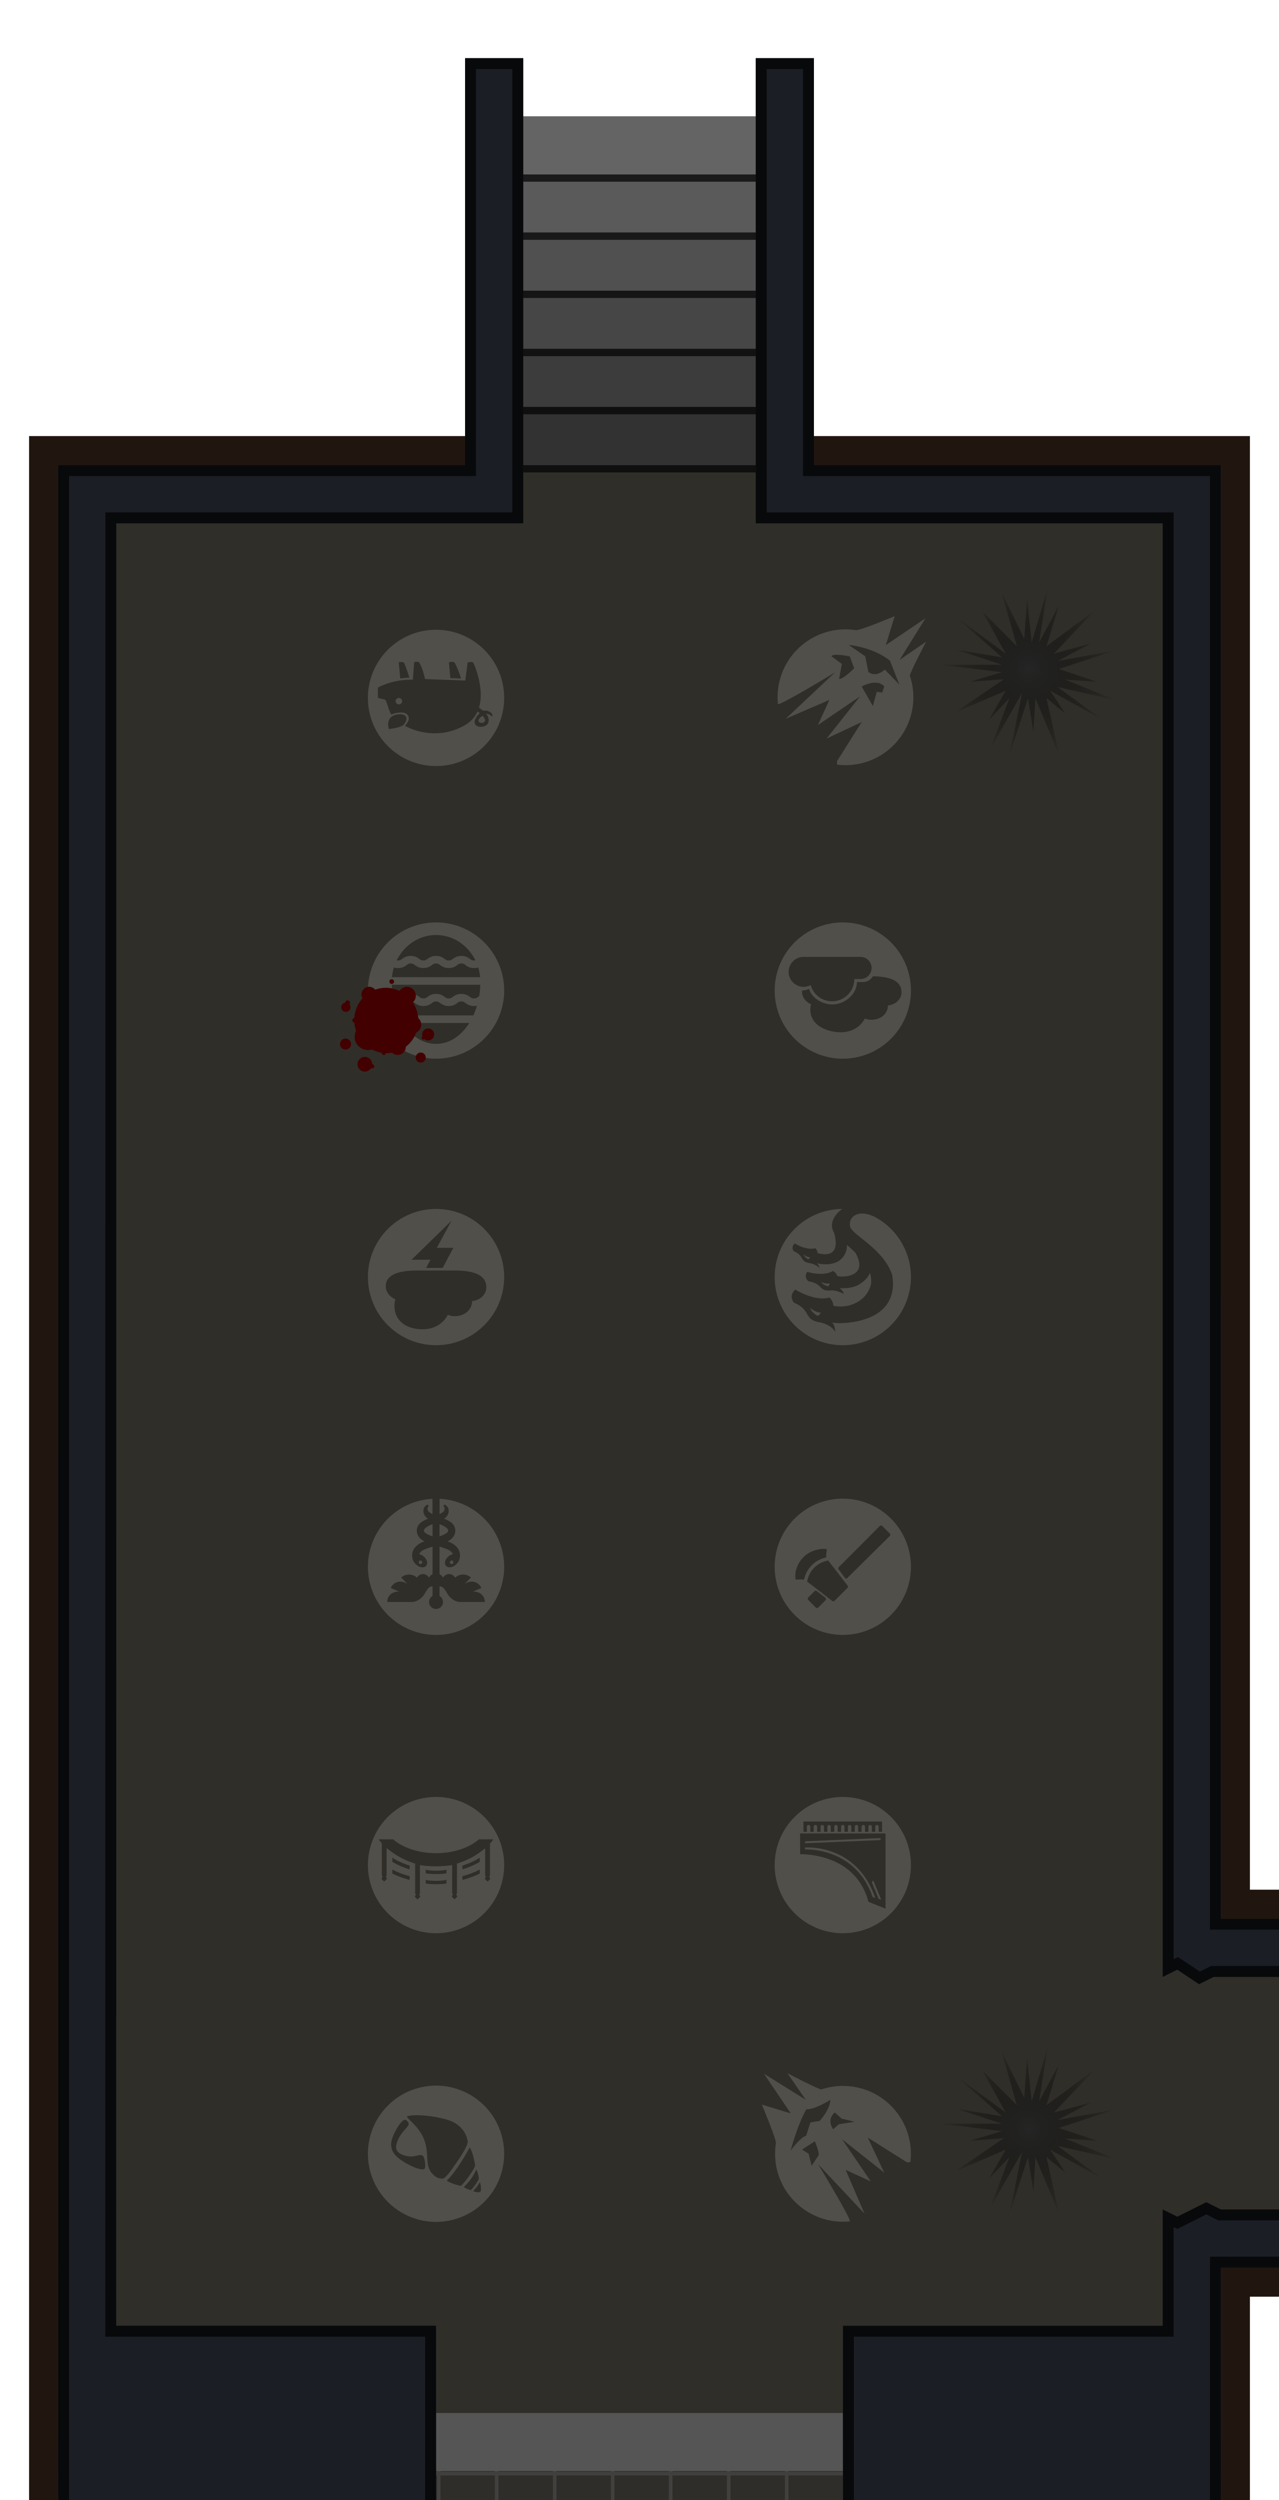 <?xml version="1.0" encoding="UTF-8" standalone="no"?>
<svg
   xmlns:dc="http://purl.org/dc/elements/1.1/"
   xmlns:cc="http://creativecommons.org/ns#"
   xmlns:rdf="http://www.w3.org/1999/02/22-rdf-syntax-ns#"
   xmlns:svg="http://www.w3.org/2000/svg"
   xmlns="http://www.w3.org/2000/svg"
   xmlns:xlink="http://www.w3.org/1999/xlink"
   xmlns:sodipodi="http://sodipodi.sourceforge.net/DTD/sodipodi-0.dtd"
   xmlns:inkscape="http://www.inkscape.org/namespaces/inkscape"
   width="704"
   height="1376"
   viewBox="0 0 186.267 364.066"
   version="1.1"
   id="svg61"
   sodipodi:docname="map-bunker-eye-chamber-floor-01a.svg"
   inkscape:version="0.92.2 (5c3e80d, 2017-08-06)">
  <sodipodi:namedview
     pagecolor="#ffffff"
     bordercolor="#666666"
     borderopacity="1"
     objecttolerance="10"
     gridtolerance="10"
     guidetolerance="10"
     inkscape:pageopacity="0"
     inkscape:pageshadow="2"
     inkscape:window-width="1920"
     inkscape:window-height="1017"
     id="namedview63"
     showgrid="true"
     inkscape:showpageshadow="false"
     inkscape:zoom="1.7749973"
     inkscape:cx="173.29695"
     inkscape:cy="810.93617"
     inkscape:window-x="1912"
     inkscape:window-y="-8"
     inkscape:window-maximized="1"
     inkscape:current-layer="svg61"
     fit-margin-top="32"
     fit-margin-left="32"
     fit-margin-right="32"
     fit-margin-bottom="32"
     showguides="false"
     inkscape:snap-nodes="true"
     inkscape:object-paths="true"
     inkscape:snap-intersection-paths="true"
     inkscape:snap-smooth-nodes="true"
     inkscape:snap-midpoints="true">
    <inkscape:grid
       type="xygrid"
       id="grid872"
       empspacing="8"
       spacingy="1.058"
       spacingx="1.058"
       originx="8.467"
       originy="8.466" />
  </sodipodi:namedview>
  <defs
     id="defs27">
    <clipPath
       id="f">
      <path
         d="m -45.534,209.35 29.33,16.933 v 33.867 l -29.33,16.933 -29.33,-16.933 v -33.867 z"
         id="path2"
         inkscape:connector-curvature="0"
         style="fill-opacity:0.506;stroke:#ffffff;stroke-width:2.117;stroke-opacity:0.502" />
    </clipPath>
    <clipPath
       id="e">
      <path
         d="m -22.25,168.075 v -9.525 h -46.568 v 9.525 z"
         clip-path="url(#clipPath6865)"
         id="path5"
         inkscape:connector-curvature="0"
         style="fill:#a3977d;stroke-width:2.081" />
    </clipPath>
    <clipPath
       id="d">
      <path
         clip-path="url(#clipPath6865)"
         d="m 402.14,158.55 h 9.526 v -42.334 h -9.525 z"
         id="path8"
         inkscape:connector-curvature="0"
         style="fill:#a3977d;stroke-width:1.984" />
    </clipPath>
    <filter
       id="b"
       x="-0.023"
       width="1.047"
       y="-0.025"
       height="1.049"
       style="color-interpolation-filters:sRGB">
      <feGaussianBlur
         stdDeviation="1.651"
         id="feGaussianBlur11" />
    </filter>
    <pattern
       xlink:href="#a"
       id="c"
       patternTransform="matrix(0.066,0,0,0.066,76.2,110.068)" />
    <pattern
       patternUnits="userSpaceOnUse"
       width="128"
       height="128"
       patternTransform="matrix(.265 0 0 .265 0 -38.1)"
       id="a">
      <path
         fill="none"
         stroke-width="3.78"
         d="M0 0h128v128H0z"
         id="path15" />
      <path
         fill="none"
         stroke-width="3.78"
         d="M0 0h128v128H0z"
         id="path17" />
      <path
         d="M0 0h128v128H0z"
         fill="#2e2d2a"
         stroke-width="15.118"
         stroke-miterlimit="10"
         id="path19" />
      <path
         d="M60 128V68H0v-8h60V0h8v60h60v8H68v60z"
         fill="#6f6f6f"
         fill-opacity=".303"
         stroke-width="1.414"
         id="path21" />
    </pattern>
    <filter
       style="color-interpolation-filters:sRGB"
       id="a-9"
       x="-0.023"
       width="1.047"
       y="-0.025"
       height="1.049">
      <feGaussianBlur
         stdDeviation="1.651"
         id="feGaussianBlur17" />
    </filter>
    <clipPath
       id="b-4">
      <path
         style="fill:#a3977d;stroke-width:1.984"
         inkscape:connector-curvature="0"
         clip-path="url(#clipPath6865)"
         d="m 402.14,158.55 h 9.526 v -42.334 h -9.525 z"
         id="path5-3" />
    </clipPath>
    <clipPath
       id="c-3">
      <path
         style="fill:#a3977d;stroke-width:2.081"
         inkscape:connector-curvature="0"
         d="m -22.25,168.075 v -9.525 h -46.568 v 9.525 z"
         clip-path="url(#clipPath6865)"
         id="path2-7" />
    </clipPath>
    <clipPath
       id="clipPath921">
      <path
         style="fill:#a3977d;stroke-width:2.081"
         inkscape:connector-curvature="0"
         d="m -22.25,168.075 v -9.525 h -46.568 v 9.525 z"
         clip-path="url(#clipPath6865)"
         id="path919" />
    </clipPath>
    <clipPath
       id="clipPath925">
      <path
         style="fill:#a3977d;stroke-width:2.081"
         inkscape:connector-curvature="0"
         d="m -22.25,168.075 v -9.525 h -46.568 v 9.525 z"
         clip-path="url(#clipPath6865)"
         id="path923" />
    </clipPath>
    <clipPath
       id="clipPath929">
      <path
         style="fill:#a3977d;stroke-width:2.081"
         inkscape:connector-curvature="0"
         d="m -22.25,168.075 v -9.525 h -46.568 v 9.525 z"
         clip-path="url(#clipPath6865)"
         id="path927" />
    </clipPath>
    <clipPath
       id="clipPath933">
      <path
         style="fill:#a3977d;stroke-width:2.081"
         inkscape:connector-curvature="0"
         d="m -22.25,168.075 v -9.525 h -46.568 v 9.525 z"
         clip-path="url(#clipPath6865)"
         id="path931" />
    </clipPath>
    <clipPath
       id="d-8">
      <path
         style="fill-opacity:0.506;stroke:#ffffff;stroke-width:2.117;stroke-opacity:0.502"
         inkscape:connector-curvature="0"
         d="m -45.534,209.35 29.33,16.933 v 33.867 l -29.33,16.933 -29.33,-16.933 v -33.867 z"
         id="path8-8" />
    </clipPath>
    <clipPath
       id="e-8">
      <path
         style="fill:#1b1e25;stroke-width:3.175;stroke-opacity:0.706"
         inkscape:connector-curvature="0"
         d="m 169.333,190.5 h -50.8 v -38.1 l 42.335,-0.059 V 97.367 H 228.6 v 8.466 h -59.267 z"
         id="path14" />
    </clipPath>
    <clipPath
       id="f-8">
      <path
         style="fill:#1b1e25;stroke-width:3.175;stroke-opacity:0.706"
         inkscape:connector-curvature="0"
         d="M 169.333,0 V 55.033 H 228.6 V 63.5 H 160.867 V 8.467 H 8.467 V 152.341 L 50.8,152.4 v 38.1 H 0 L 0.001,0 Z"
         id="path11" />
    </clipPath>
    <clipPath
       id="h-6">
      <path
         style="fill:#252525;stroke-width:1.467"
         inkscape:connector-curvature="0"
         d="m 496.26,-65.722 v -10.054 h -25.4 v 10.054 z"
         id="path12" />
    </clipPath>
    <clipPath
       id="clipPath3438">
      <path
         style="fill:#252525;stroke-width:1.467"
         inkscape:connector-curvature="0"
         d="m 496.26,-65.722 v -10.054 h -25.4 v 10.054 z"
         id="path3436" />
    </clipPath>
    <clipPath
       id="clipPath3442">
      <path
         style="fill:#252525;stroke-width:1.467"
         inkscape:connector-curvature="0"
         d="m 496.26,-65.722 v -10.054 h -25.4 v 10.054 z"
         id="path3440" />
    </clipPath>
    <clipPath
       id="clipPath3446">
      <path
         style="fill:#252525;stroke-width:1.467"
         inkscape:connector-curvature="0"
         d="m 496.26,-65.722 v -10.054 h -25.4 v 10.054 z"
         id="path3444" />
    </clipPath>
    <clipPath
       clipPathUnits="userSpaceOnUse"
       id="clipPath916">
      <path
         sodipodi:nodetypes="ccccccc"
         style="fill:#5d2f09;stroke-width:0.748"
         inkscape:connector-curvature="0"
         d="m 118.534,65.881 86.253,-7.94e-4 0.001,86.519 h -5.292 V 71.172 l -80.962,7.93e-4 z"
         id="path918" />
    </clipPath>
    <clipPath
       clipPathUnits="userSpaceOnUse"
       id="clipPath922">
      <path
         sodipodi:nodetypes="ccccccc"
         style="fill:#3b3b3b;stroke-width:4.7"
         inkscape:connector-curvature="0"
         d="m 118.534,57.492 v 10.77 h 82.55 v 84.137 h 12.171 V 57.492 Z"
         id="path924" />
    </clipPath>
    <pattern
       patternUnits="userSpaceOnUse"
       width="128"
       height="128"
       patternTransform="matrix(.265 0 0 .265 0 -38.1)"
       id="a-7">
      <path
         fill="none"
         stroke-width="3.78"
         d="M0 0h128v128H0z"
         id="path15-1" />
      <path
         fill="none"
         stroke-width="3.78"
         d="M0 0h128v128H0z"
         id="path17-0" />
      <path
         d="M0 0h128v128H0z"
         fill="#2e2d2a"
         stroke-width="15.118"
         stroke-miterlimit="10"
         id="path19-2" />
      <path
         d="M60 128V68H0v-8h60V0h8v60h60v8H68v60z"
         fill="#6f6f6f"
         fill-opacity=".303"
         stroke-width="1.414"
         id="path21-0" />
    </pattern>
    <pattern
       patternUnits="userSpaceOnUse"
       width="128"
       height="128"
       patternTransform="matrix(.265 0 0 .265 0 -38.1)"
       id="a-4">
      <path
         fill="none"
         stroke-width="3.78"
         d="M0 0h128v128H0z"
         id="path15-17" />
      <path
         fill="none"
         stroke-width="3.78"
         d="M0 0h128v128H0z"
         id="path17-9" />
      <path
         d="M0 0h128v128H0z"
         fill="#2e2d2a"
         stroke-width="15.118"
         stroke-miterlimit="10"
         id="path19-3" />
      <path
         d="M60 128V68H0v-8h60V0h8v60h60v8H68v60z"
         fill="#6f6f6f"
         fill-opacity=".303"
         stroke-width="1.414"
         id="path21-4" />
    </pattern>
    <clipPath
       clipPathUnits="userSpaceOnUse"
       id="clipPath1801">
      <path
         sodipodi:nodetypes="ccccccccccccccccccccccc"
         inkscape:connector-curvature="0"
         id="path1803"
         d="m 46.569,-4.235 -0.002,160.868 -50.8,-5.3e-4 v 33.866 l 84.664,5.3e-4 0.003,-194.733 z m 67.731,0.001 V 80.434 H 232.832 V 190.5 l 84.668,1e-5 v -33.867 l -76.2,-1e-5 V 71.967 H 122.767 V -4.233 Z M -4.233,224.366 v 8.467 H 317.5 v -8.467 z"
         style="fill:#1b1e25;stroke-width:2.226" />
    </clipPath>
    <clipPath
       id="e-4">
      <path
         style="fill:#a3977d;stroke-width:2.081"
         inkscape:connector-curvature="0"
         d="m -22.25,168.075 v -9.525 h -46.568 v 9.525 z"
         clip-path="url(#clipPath6865)"
         id="path5-9" />
    </clipPath>
    <clipPath
       id="f-3">
      <path
         style="fill-opacity:0.506;stroke:#ffffff;stroke-width:2.117;stroke-opacity:0.502"
         inkscape:connector-curvature="0"
         d="m -45.534,209.35 29.33,16.933 v 33.867 l -29.33,16.933 -29.33,-16.933 v -33.867 z"
         id="path2-77" />
    </clipPath>
    <clipPath
       id="clipPath870">
      <path
         style="fill:#a3977d;stroke-width:2.081"
         inkscape:connector-curvature="0"
         d="m -22.25,168.075 v -9.525 h -46.568 v 9.525 z"
         clip-path="url(#clipPath6865)"
         id="path868" />
    </clipPath>
    <clipPath
       id="clipPath874">
      <path
         style="fill:#a3977d;stroke-width:2.081"
         inkscape:connector-curvature="0"
         d="m -22.25,168.075 v -9.525 h -46.568 v 9.525 z"
         clip-path="url(#clipPath6865)"
         id="path872" />
    </clipPath>
    <clipPath
       id="clipPath878">
      <path
         style="fill:#a3977d;stroke-width:2.081"
         inkscape:connector-curvature="0"
         d="m -22.25,168.075 v -9.525 h -46.568 v 9.525 z"
         clip-path="url(#clipPath6865)"
         id="path876" />
    </clipPath>
    <clipPath
       id="clipPath882">
      <path
         style="fill:#a3977d;stroke-width:2.081"
         inkscape:connector-curvature="0"
         d="m -22.25,168.075 v -9.525 h -46.568 v 9.525 z"
         clip-path="url(#clipPath6865)"
         id="path880" />
    </clipPath>
    <clipPath
       id="d-7">
      <path
         style="fill:#a3977d;stroke-width:1.984"
         inkscape:connector-curvature="0"
         clip-path="url(#clipPath6865)"
         d="m 402.14,158.55 h 9.526 v -42.334 h -9.525 z"
         id="path8-1" />
    </clipPath>
    <pattern
       xlink:href="#a-1"
       id="c-4"
       patternTransform="matrix(-0.066,0,0,-0.066,-33.865,224.364)" />
    <pattern
       patternUnits="userSpaceOnUse"
       width="128"
       height="128"
       patternTransform="matrix(.265 0 0 .265 0 -38.1)"
       id="a-1">
      <path
         fill="none"
         stroke-width="3.78"
         d="M0 0h128v128H0z"
         id="path15-6" />
      <path
         fill="none"
         stroke-width="3.78"
         d="M0 0h128v128H0z"
         id="path17-8" />
      <path
         d="M0 0h128v128H0z"
         fill="#2e2d2a"
         stroke-width="15.118"
         stroke-miterlimit="10"
         id="path19-21" />
      <path
         d="M60 128V68H0v-8h60V0h8v60h60v8H68v60z"
         fill="#6f6f6f"
         fill-opacity=".303"
         stroke-width="1.414"
         id="path21-8" />
    </pattern>
    <filter
       style="color-interpolation-filters:sRGB"
       id="b-3"
       x="-0.023"
       width="1.047"
       y="-0.025"
       height="1.049">
      <feGaussianBlur
         stdDeviation="1.651"
         id="feGaussianBlur11-1" />
    </filter>
    <clipPath
       id="a-5">
      <rect
         style="fill:#585858;stroke-width:1.419"
         x="0"
         rx="0"
         y="279.008"
         height="17.992"
         width="38.1"
         id="rect8" />
    </clipPath>
    <clipPath
       id="b-0">
      <rect
         style="fill:#393939;stroke-width:1.192"
         x="0"
         width="38.1"
         height="12.7"
         y="258.9"
         rx="0"
         id="rect2" />
    </clipPath>
    <clipPath
       id="c-6">
      <rect
         style="fill:#e30000;stroke-width:3.766"
         width="8.467"
         height="8.467"
         x="14.817"
         y="299.117"
         rx="1.058"
         ry="1.058"
         id="rect5" />
    </clipPath>
    <clipPath
       id="d-4">
      <circle
         style="fill:#e30000;stroke-width:3.175"
         cx="19.05"
         cy="302.556"
         r="3.969"
         id="circle11" />
    </clipPath>
    <clipPath
       id="clipPath882-8">
      <circle
         style="fill:#e30000;stroke-width:3.175"
         cx="19.05"
         cy="302.556"
         r="3.969"
         id="circle880" />
    </clipPath>
    <clipPath
       id="e-0">
      <circle
         style="fill:#e30000;stroke-width:3.175"
         cx="19.05"
         cy="302.556"
         r="3.969"
         id="circle14-7" />
    </clipPath>
    <clipPath
       id="c-9">
      <path
         style="fill:#8e8380;stroke-width:3.086"
         inkscape:connector-curvature="0"
         d="m -10.503,154.7 h 7.409 l 2.116,2.117 V 180.1 c 0,2.117 -2.116,4.234 -4.233,4.234 h -5.292 z"
         clip-path="url(#a)"
         id="path5-2" />
    </clipPath>
    <clipPath
       id="d-0">
      <path
         style="fill:#756b68;stroke-width:2.117"
         inkscape:connector-curvature="0"
         clip-path="url(#b)"
         d="m -0.998,158.934 h 50.8 c 2.116,0 4.233,2.116 4.233,4.233 v 2.117 H -5.21 v -2.117 c 0,-2.117 2.096,-4.233 4.213,-4.233 z"
         id="path20" />
    </clipPath>
    <clipPath
       id="e-5">
      <path
         style="fill:#ada5a3;stroke-width:2.117"
         inkscape:connector-curvature="0"
         d="m 49.802,175.867 h -50.8 c -2.117,0 -4.234,-2.117 -4.234,-4.233 v -2.117 h 59.267 v 2.117 c 0,2.116 -2.117,4.233 -4.233,4.233 z"
         id="path17-06" />
    </clipPath>
    <clipPath
       id="f-9">
      <path
         style="fill:#8e8380;stroke-width:1.207"
         inkscape:connector-curvature="0"
         d="m 54.056,170.84 v -6.88 H -5.211 v 6.88 z"
         id="path14-1" />
    </clipPath>
    <clipPath
       id="g">
      <circle
         style="fill:#8e8380;stroke-width:0.873"
         r="2.117"
         cy="-1.139"
         cx="152.584"
         id="ellipse8" />
    </clipPath>
    <clipPath
       id="c-5">
      <path
         style="fill:#3b3b3b;stroke-width:2.215"
         inkscape:connector-curvature="0"
         d="M -30.611,273.498 V 256.3 h 8.467 v -42.333 h 16.933 v 59.531 z"
         id="path21-9" />
    </clipPath>
    <clipPath
       id="i">
      <path
         style="fill:#3b3b3b;stroke-width:2.215"
         inkscape:connector-curvature="0"
         d="m -30.611,95.169 v 17.198 h 8.467 V 154.7 H -5.211 V 95.17 Z"
         id="path3" />
    </clipPath>
    <pattern
       xlink:href="#a-3"
       id="f-7"
       patternTransform="matrix(0.066,0,0,0.066,-266.701,-402.165)" />
    <pattern
       patternUnits="userSpaceOnUse"
       width="128"
       height="128"
       patternTransform="matrix(.265 0 0 .265 -67.733 -33.867)"
       id="a-3">
      <path
         fill="none"
         stroke-width="3.78"
         d="M0 0h128v128H0z"
         id="path31-7" />
      <path
         d="M0 0h128v128H0z"
         fill="#e0e0e0"
         stroke-width="15.118"
         stroke-miterlimit="10"
         id="path33-75" />
      <path
         d="M60 128V68H0v-8h60V0h8v60h60v8H68v60z"
         fill-opacity=".076"
         stroke-width="1.414"
         id="path35-5" />
    </pattern>
    <pattern
       xlink:href="#b-9"
       id="e-2"
       patternTransform="matrix(-0.066,0,0,-0.066,237.067,524.933)" />
    <pattern
       patternUnits="userSpaceOnUse"
       width="128"
       height="128"
       patternTransform="matrix(.265 0 0 .265 0 -38.1)"
       id="b-9">
      <path
         fill="none"
         stroke-width="3.78"
         d="M0 0h128v128H0z"
         id="path4" />
      <path
         fill="none"
         stroke-width="3.78"
         d="M0 0h128v128H0z"
         id="path6" />
      <path
         d="M0 0h128v128H0z"
         fill="#2e2d2a"
         stroke-width="15.118"
         stroke-miterlimit="10"
         id="path8-9" />
      <path
         d="M60 128V68H0v-8h60V0h8v60h60v8H68v60z"
         fill="#6f6f6f"
         fill-opacity=".303"
         stroke-width="1.414"
         id="path10" />
    </pattern>
    <clipPath
       id="a-6">
      <path
         style="fill-opacity:0.506;stroke:#ffffff;stroke-width:2.117;stroke-opacity:0.502"
         inkscape:connector-curvature="0"
         d="m -45.534,209.35 29.33,16.933 v 33.867 l -29.33,16.933 -29.33,-16.933 v -33.867 z"
         id="path2-0" />
    </clipPath>
    <radialGradient
       xlink:href="#a-70"
       id="b-5"
       cx="7.457"
       cy="10.606"
       fx="7.457"
       fy="10.606"
       r="18.477"
       gradientTransform="matrix(2.119,0,0,2.057,25.08,234.926)"
       gradientUnits="userSpaceOnUse" />
    <linearGradient
       id="a-70">
      <stop
         offset="0"
         id="stop2"
         style="stop-color:#252525;stop-opacity:1" />
      <stop
         offset="1"
         stop-color="#080808"
         stop-opacity=".052"
         id="stop4"
         style="stop-color:#000000;stop-opacity:0.051" />
    </linearGradient>
    <filter
       style="color-interpolation-filters:sRGB"
       id="c-0">
      <feColorMatrix
         in="SourceGraphic"
         values="1 0 0 0 0 0 1 0 0 0 0 0 1 0 0 -0.212 -0.715 -0.072 1 0"
         result="colormatrix"
         id="feColorMatrix8" />
      <feComposite
         k4="0"
         k3="0"
         k1="0"
         in="SourceGraphic"
         in2="colormatrix"
         operator="arithmetic"
         k2="1"
         result="composite"
         id="feComposite10" />
      <feGaussianBlur
         stdDeviation="1.62 0.01"
         result="blur1"
         id="feGaussianBlur12" />
      <feGaussianBlur
         in="composite"
         stdDeviation="0.01 1.57"
         result="blur2"
         id="feGaussianBlur14" />
      <feBlend
         in="blur2"
         in2="blur1"
         mode="darken"
         result="blend"
         id="feBlend16" />
    </filter>
    <radialGradient
       inkscape:collect="always"
       xlink:href="#a-70"
       id="radialGradient2020"
       gradientUnits="userSpaceOnUse"
       gradientTransform="matrix(2.119,0,0,2.057,25.08,234.926)"
       cx="7.457"
       cy="10.606"
       fx="7.457"
       fy="10.606"
       r="18.477" />
    <clipPath
       clipPathUnits="userSpaceOnUse"
       id="clipPath931">
      <path
         sodipodi:type="star"
         style="fill:#292929;fill-opacity:1;stroke:none;stroke-width:16;stroke-linecap:butt;stroke-linejoin:miter;stroke-miterlimit:4;stroke-dasharray:none;stroke-opacity:1"
         id="path933"
         sodipodi:sides="5"
         sodipodi:cx="-99.74794"
         sodipodi:cy="76.387894"
         sodipodi:r1="129.72775"
         sodipodi:r2="104.95196"
         sodipodi:arg1="-1.5707963"
         sodipodi:arg2="-0.9424778"
         inkscape:flatsided="true"
         inkscape:rounded="0"
         inkscape:randomized="0"
         d="M -99.748,-53.34 23.63,36.3 -23.496,181.34 -176,181.34 -223.126,36.3 Z"
         inkscape:transform-center-y="-12.387897" />
    </clipPath>
    <clipPath
       clipPathUnits="userSpaceOnUse"
       id="clipPath931-9">
      <path
         sodipodi:type="star"
         style="fill:#292929;fill-opacity:1;stroke:none;stroke-width:16;stroke-linecap:butt;stroke-linejoin:miter;stroke-miterlimit:4;stroke-dasharray:none;stroke-opacity:1"
         id="path933-5"
         sodipodi:sides="5"
         sodipodi:cx="-99.74794"
         sodipodi:cy="76.387894"
         sodipodi:r1="129.72775"
         sodipodi:r2="104.95196"
         sodipodi:arg1="-1.5707963"
         sodipodi:arg2="-0.9424778"
         inkscape:flatsided="true"
         inkscape:rounded="0"
         inkscape:randomized="0"
         d="M -99.748,-53.34 23.63,36.3 -23.496,181.34 -176,181.34 -223.126,36.3 Z"
         inkscape:transform-center-y="-12.387897" />
    </clipPath>
    <clipPath
       clipPathUnits="userSpaceOnUse"
       id="clipPath931-6">
      <path
         sodipodi:type="star"
         style="fill:#292929;fill-opacity:1;stroke:none;stroke-width:16;stroke-linecap:butt;stroke-linejoin:miter;stroke-miterlimit:4;stroke-dasharray:none;stroke-opacity:1"
         id="path933-3"
         sodipodi:sides="5"
         sodipodi:cx="-99.74794"
         sodipodi:cy="76.387894"
         sodipodi:r1="129.72775"
         sodipodi:r2="104.95196"
         sodipodi:arg1="-1.5707963"
         sodipodi:arg2="-0.9424778"
         inkscape:flatsided="true"
         inkscape:rounded="0"
         inkscape:randomized="0"
         d="M -99.748,-53.34 23.63,36.3 -23.496,181.34 -176,181.34 -223.126,36.3 Z"
         inkscape:transform-center-y="-12.387897" />
    </clipPath>
    <clipPath
       id="a-8">
      <rect
         style="fill:#585858;stroke-width:1.419"
         x="0"
         rx="0"
         y="279.008"
         height="17.992"
         width="38.1"
         id="rect8-5" />
    </clipPath>
    <clipPath
       id="b-35">
      <rect
         style="fill:#393939;stroke-width:1.192"
         x="0"
         width="38.1"
         height="12.7"
         y="258.9"
         rx="0"
         id="rect2-2" />
    </clipPath>
    <clipPath
       id="c-7">
      <rect
         style="fill:#e30000;stroke-width:3.766"
         width="8.467"
         height="8.467"
         x="14.817"
         y="299.117"
         rx="1.058"
         ry="1.058"
         id="rect5-4" />
    </clipPath>
    <clipPath
       id="d-2">
      <circle
         style="fill:#e30000;stroke-width:3.175"
         cx="19.05"
         cy="302.556"
         r="3.969"
         id="circle11-1" />
    </clipPath>
    <clipPath
       id="clipPath882-4">
      <circle
         style="fill:#e30000;stroke-width:3.175"
         cx="19.05"
         cy="302.556"
         r="3.969"
         id="circle880-8" />
    </clipPath>
    <clipPath
       id="e-1">
      <circle
         style="fill:#e30000;stroke-width:3.175"
         cx="19.05"
         cy="302.556"
         r="3.969"
         id="circle14" />
    </clipPath>
    <clipPath
       id="a-8-0">
      <rect
         style="fill:#585858;stroke-width:1.419"
         x="0"
         rx="0"
         y="279.008"
         height="17.992"
         width="38.1"
         id="rect8-5-8" />
    </clipPath>
    <clipPath
       id="b-35-3">
      <rect
         style="fill:#393939;stroke-width:1.192"
         x="0"
         width="38.1"
         height="12.7"
         y="258.9"
         rx="0"
         id="rect2-2-6" />
    </clipPath>
    <clipPath
       id="c-7-8">
      <rect
         style="fill:#e30000;stroke-width:3.766"
         width="8.467"
         height="8.467"
         x="14.817"
         y="299.117"
         rx="1.058"
         ry="1.058"
         id="rect5-4-0" />
    </clipPath>
    <clipPath
       id="d-2-7">
      <circle
         style="fill:#e30000;stroke-width:3.175"
         cx="19.05"
         cy="302.556"
         r="3.969"
         id="circle11-1-4" />
    </clipPath>
    <clipPath
       id="clipPath2777">
      <circle
         style="fill:#e30000;stroke-width:3.175"
         cx="19.05"
         cy="302.556"
         r="3.969"
         id="circle2775" />
    </clipPath>
    <clipPath
       id="e-1-3">
      <circle
         style="fill:#e30000;stroke-width:3.175"
         cx="19.05"
         cy="302.556"
         r="3.969"
         id="circle14-92" />
    </clipPath>
    <clipPath
       id="clipPath2783">
      <rect
         style="fill:#585858;stroke-width:1.419"
         x="0"
         rx="0"
         y="279.008"
         height="17.992"
         width="38.1"
         id="rect2781" />
    </clipPath>
    <clipPath
       id="clipPath2787">
      <rect
         style="fill:#393939;stroke-width:1.192"
         x="0"
         width="38.1"
         height="12.7"
         y="258.9"
         rx="0"
         id="rect2785" />
    </clipPath>
    <clipPath
       id="clipPath2791">
      <rect
         style="fill:#e30000;stroke-width:3.766"
         width="8.467"
         height="8.467"
         x="14.817"
         y="299.117"
         rx="1.058"
         ry="1.058"
         id="rect2789" />
    </clipPath>
    <clipPath
       id="clipPath2795">
      <circle
         style="fill:#e30000;stroke-width:3.175"
         cx="19.05"
         cy="302.556"
         r="3.969"
         id="circle2793" />
    </clipPath>
    <clipPath
       id="clipPath2799">
      <circle
         style="fill:#e30000;stroke-width:3.175"
         cx="19.05"
         cy="302.556"
         r="3.969"
         id="circle2797" />
    </clipPath>
    <clipPath
       id="clipPath2803">
      <circle
         style="fill:#e30000;stroke-width:3.175"
         cx="19.05"
         cy="302.556"
         r="3.969"
         id="circle2801" />
    </clipPath>
    <clipPath
       id="a-8-0-1">
      <rect
         style="fill:#585858;stroke-width:1.419"
         x="0"
         rx="0"
         y="279.008"
         height="17.992"
         width="38.1"
         id="rect8-5-8-4" />
    </clipPath>
    <clipPath
       id="b-35-3-3">
      <rect
         style="fill:#393939;stroke-width:1.192"
         x="0"
         width="38.1"
         height="12.7"
         y="258.9"
         rx="0"
         id="rect2-2-6-8" />
    </clipPath>
    <clipPath
       id="c-7-8-4">
      <rect
         style="fill:#e30000;stroke-width:3.766"
         width="8.467"
         height="8.467"
         x="14.817"
         y="299.117"
         rx="1.058"
         ry="1.058"
         id="rect5-4-0-4" />
    </clipPath>
    <clipPath
       id="d-2-7-9">
      <circle
         style="fill:#e30000;stroke-width:3.175"
         cx="19.05"
         cy="302.556"
         r="3.969"
         id="circle11-1-4-9" />
    </clipPath>
    <clipPath
       id="clipPath3189">
      <circle
         style="fill:#e30000;stroke-width:3.175"
         cx="19.05"
         cy="302.556"
         r="3.969"
         id="circle3187" />
    </clipPath>
    <clipPath
       id="e-1-3-9">
      <circle
         style="fill:#e30000;stroke-width:3.175"
         cx="19.05"
         cy="302.556"
         r="3.969"
         id="circle14-92-4" />
    </clipPath>
    <clipPath
       id="clipPath3195">
      <rect
         style="fill:#585858;stroke-width:1.419"
         x="0"
         rx="0"
         y="279.008"
         height="17.992"
         width="38.1"
         id="rect3193" />
    </clipPath>
    <clipPath
       id="clipPath3199">
      <rect
         style="fill:#393939;stroke-width:1.192"
         x="0"
         width="38.1"
         height="12.7"
         y="258.9"
         rx="0"
         id="rect3197" />
    </clipPath>
    <clipPath
       id="clipPath3203">
      <rect
         style="fill:#e30000;stroke-width:3.766"
         width="8.467"
         height="8.467"
         x="14.817"
         y="299.117"
         rx="1.058"
         ry="1.058"
         id="rect3201" />
    </clipPath>
    <clipPath
       id="clipPath3207">
      <circle
         style="fill:#e30000;stroke-width:3.175"
         cx="19.05"
         cy="302.556"
         r="3.969"
         id="circle3205" />
    </clipPath>
    <clipPath
       id="clipPath3211">
      <circle
         style="fill:#e30000;stroke-width:3.175"
         cx="19.05"
         cy="302.556"
         r="3.969"
         id="circle3209" />
    </clipPath>
    <clipPath
       id="clipPath3215">
      <circle
         style="fill:#e30000;stroke-width:3.175"
         cx="19.05"
         cy="302.556"
         r="3.969"
         id="circle3213" />
    </clipPath>
    <clipPath
       id="a-8-9">
      <rect
         style="fill:#585858;stroke-width:1.419"
         x="0"
         rx="0"
         y="279.008"
         height="17.992"
         width="38.1"
         id="rect8-5-4" />
    </clipPath>
    <clipPath
       id="b-35-0">
      <rect
         style="fill:#393939;stroke-width:1.192"
         x="0"
         width="38.1"
         height="12.7"
         y="258.9"
         rx="0"
         id="rect2-2-66" />
    </clipPath>
    <clipPath
       id="c-7-0">
      <rect
         style="fill:#e30000;stroke-width:3.766"
         width="8.467"
         height="8.467"
         x="14.817"
         y="299.117"
         rx="1.058"
         ry="1.058"
         id="rect5-4-7" />
    </clipPath>
    <clipPath
       id="d-2-8">
      <circle
         style="fill:#e30000;stroke-width:3.175"
         cx="19.05"
         cy="302.556"
         r="3.969"
         id="circle11-1-0" />
    </clipPath>
    <clipPath
       id="clipPath3395">
      <circle
         style="fill:#e30000;stroke-width:3.175"
         cx="19.05"
         cy="302.556"
         r="3.969"
         id="circle3393" />
    </clipPath>
    <clipPath
       id="e-1-9">
      <circle
         style="fill:#e30000;stroke-width:3.175"
         cx="19.05"
         cy="302.556"
         r="3.969"
         id="circle14-5" />
    </clipPath>
    <clipPath
       id="clipPath3401">
      <rect
         style="fill:#585858;stroke-width:1.419"
         x="0"
         rx="0"
         y="279.008"
         height="17.992"
         width="38.1"
         id="rect3399" />
    </clipPath>
    <clipPath
       id="clipPath3405">
      <rect
         style="fill:#393939;stroke-width:1.192"
         x="0"
         width="38.1"
         height="12.7"
         y="258.9"
         rx="0"
         id="rect3403" />
    </clipPath>
    <clipPath
       id="clipPath3409">
      <rect
         style="fill:#e30000;stroke-width:3.766"
         width="8.467"
         height="8.467"
         x="14.817"
         y="299.117"
         rx="1.058"
         ry="1.058"
         id="rect3407" />
    </clipPath>
    <clipPath
       id="clipPath3413">
      <circle
         style="fill:#e30000;stroke-width:3.175"
         cx="19.05"
         cy="302.556"
         r="3.969"
         id="circle3411" />
    </clipPath>
    <clipPath
       id="clipPath3417">
      <circle
         style="fill:#e30000;stroke-width:3.175"
         cx="19.05"
         cy="302.556"
         r="3.969"
         id="circle3415" />
    </clipPath>
    <clipPath
       id="clipPath3421">
      <circle
         style="fill:#e30000;stroke-width:3.175"
         cx="19.05"
         cy="302.556"
         r="3.969"
         id="circle3419" />
    </clipPath>
    <filter
       id="b-93"
       x="-0.013"
       width="1.025"
       y="-0.011"
       height="1.023"
       style="color-interpolation-filters:sRGB">
      <feGaussianBlur
         stdDeviation="1.528"
         id="feGaussianBlur16" />
    </filter>
    <pattern
       xlink:href="#b-90"
       id="e-6"
       patternTransform="matrix(0.066,0,0,0.066,-503.766,291.042)" />
    <pattern
       patternUnits="userSpaceOnUse"
       width="128"
       height="128"
       patternTransform="matrix(.265 0 0 .265 0 -38.1)"
       id="b-90">
      <path
         fill="none"
         stroke-width="3.78"
         d="M0 0h128v128H0z"
         id="path4-6" />
      <path
         fill="none"
         stroke-width="3.78"
         d="M0 0h128v128H0z"
         id="path6-2" />
      <path
         d="M0 0h128v128H0z"
         fill="#2e2d2a"
         stroke-width="15.118"
         stroke-miterlimit="10"
         id="path8-5" />
      <path
         d="M60 128V68H0v-8h60V0h8v60h60v8H68v60z"
         fill="#6f6f6f"
         fill-opacity=".303"
         stroke-width="1.414"
         id="path10-0" />
    </pattern>
    <clipPath
       clipPathUnits="userSpaceOnUse"
       id="clipPath2190">
      <path
         inkscape:connector-curvature="0"
         id="path2192"
         d="M 76.2,8.467 75.142,6.35 77.258,3.175 76.2,1.058 76.203,-2.5737846e-4 110.067,-8.4376937e-5 109.008,2.117 l 2.117,4.233 -1.058,2.117 h 4.233 l -2.117,2.117 H 74.083 L 71.967,8.467 Z"
         style="fill:#3d3632;fill-opacity:1;stroke:none;stroke-width:0.265px;stroke-linecap:butt;stroke-linejoin:miter;stroke-opacity:1"
         sodipodi:nodetypes="cccccccccccccc" />
    </clipPath>
    <clipPath
       clipPathUnits="userSpaceOnUse"
       id="clipPath1184">
      <path
         sodipodi:nodetypes="ccccccccccccccccccccccccccccccccccccccccc"
         inkscape:connector-curvature="0"
         id="path1186"
         d="M 110.067,8.466 V 76.201 h 59.266 l 0.001,211.667 2.117,-1.058 3.175,2.117 2.117,-1.058 h 1.058 33.867 l -4e-5,33.867 h -33.867 l -2.117,-1.058 -4.233,2.117 -2.117,-1.058 -4e-5,16.933 h -46.565 v 33.864 l 46.565,0.003 5.3e-4,143.933 H 16.933 v 0 l 3.3e-5,-143.931 46.567,-0.003 V 338.667 H 16.92 l 0.012,-262.467 H 76.198 V 8.467 H 67.733 V 67.735 H 8.467 L 8.467,524.934 H 177.8 l -5.3e-4,-194.734 h 42.333 v -50.8 h -42.333 l -0.002,-211.665 -59.265,-0.003 V 8.466 Z"
         style="fill:#1b1e25;stroke-width:2.226" />
    </clipPath>
    <filter
       inkscape:collect="always"
       style="color-interpolation-filters:sRGB"
       id="filter1188"
       x="-0.019"
       width="1.037"
       y="-0.009"
       height="1.018">
      <feGaussianBlur
         inkscape:collect="always"
         stdDeviation="1.714"
         id="feGaussianBlur1190" />
    </filter>
  </defs>
  <path
     d="M 4.233,63.501 H 182.033 l 0,211.667 h 42.333 l 0,59.267 h -42.333 l 0,194.733 H 4.233 Z"
     id="path33"
     inkscape:connector-curvature="0"
     style="fill:#130902;fill-opacity:0.945;stroke-width:1;filter:url(#filter1188)"
     sodipodi:nodetypes="ccccccccc" />
  <path
     inkscape:connector-curvature="0"
     style="fill:url(#e-2);stroke-width:1"
     d="M 177.8,524.934 V 355.601 H 8.467 l -5e-6,169.333 z"
     id="path62"
     sodipodi:nodetypes="ccccc" />
  <path
     inkscape:connector-curvature="0"
     style="fill:#302e28;stroke-width:1"
     d="M 8.466,67.733 H 177.8 l -5e-4,211.667 h 42.333 l 0,50.8 h -42.333 l 0,25.4 -169.332,-0.002 z"
     id="path33-7"
     sodipodi:nodetypes="ccccccccc" />
  <path
     inkscape:connector-curvature="0"
     style="fill:#646464"
     clip-path="url(#d-7)"
     d="m 402.14,158.55 h 9.526 v -42.334 h -9.525 z"
     transform="matrix(0,-1,1.1,0,-57.989,428.599)"
     id="path35" />
  <path
     inkscape:connector-curvature="0"
     style="fill:#5a5a5a;stroke:#000000;stroke-width:2.117;stroke-opacity:0.706"
     transform="translate(138.667,-133.15)"
     clip-path="url(#e-4)"
     d="m -22.25,168.075 v -9.525 h -46.568 v 9.525 z"
     id="path37" />
  <path
     inkscape:connector-curvature="0"
     style="fill:#505050;stroke:#000000;stroke-width:2.117;stroke-opacity:0.706"
     d="m -22.25,168.075 v -9.525 h -46.568 v 9.525 z"
     clip-path="url(#e-4)"
     transform="translate(138.667,-124.683)"
     id="path39" />
  <path
     inkscape:connector-curvature="0"
     style="fill:#464646;stroke:#000000;stroke-width:2.117;stroke-opacity:0.706"
     transform="translate(138.667,-116.216)"
     clip-path="url(#e-4)"
     d="m -22.25,168.075 v -9.525 h -46.568 v 9.525 z"
     id="path41" />
  <path
     inkscape:connector-curvature="0"
     style="fill:#3c3c3c;stroke:#000000;stroke-width:2.117;stroke-opacity:0.706"
     d="m -22.25,168.075 v -9.525 h -46.568 v 9.525 z"
     clip-path="url(#e-4)"
     transform="translate(138.667,-107.75)"
     id="path43" />
  <path
     inkscape:connector-curvature="0"
     style="fill:#323232;stroke:#000000;stroke-width:2.117;stroke-opacity:0.706"
     transform="translate(138.667,-99.283)"
     clip-path="url(#e-4)"
     d="m -22.25,168.075 v -9.525 h -46.568 v 9.525 z"
     id="path51" />
  <path
     inkscape:connector-curvature="0"
     style="fill:#ffffff;fill-opacity:0.157;stroke-width:0.674"
     d="m 63.504,111.548 c 5.48,0 9.922,-4.442 9.922,-9.922 0,-5.48 -4.442,-9.922 -9.922,-9.922 -5.48,0 -9.922,4.442 -9.922,9.922 0,5.48 4.442,9.922 9.922,9.922 z m -0.185,-4.768 a 9.353,9.353 0 0 1 -4.35,-1.087 c 0.102,-0.104 0.196,-0.216 0.281,-0.334 0.274,-0.385 0.349,-0.739 0.222,-1.053 -0.103,-0.253 -0.369,-0.557 -1.055,-0.557 a 3.793,3.793 0 0 0 -0.557,0.047 2.902,2.902 0 0 0 -0.865,0.259 c -0.569,-0.928 -0.622,-2.118 -1.011,-2.202 a 21.537,21.537 0 0 1 -0.949,-0.229 v -1.497 c 0,0 1.918,-1.151 4.854,-1.151 0.079,0 0.16,0.005 0.241,0.007 l 0.189,-2.556 c 0,0 0.39,-0.135 0.686,0 0,0 0.524,0.644 0.891,2.458 l 5.868,0.212 0.339,-2.625 c 0,0 0.476,-0.153 0.817,0 0,0 1.737,3.666 0.836,6.57 a 7.925,7.925 0 0 1 0.604,0.459 c 0.597,-0.173 1.539,0.328 1.316,0.835 -0.348,-0.266 -0.601,-0.435 -0.867,-0.394 a 1.674,1.674 0 0 1 0.166,0.234 c 0.204,0.355 0.252,0.733 0.138,1.038 a 0.906,0.906 0 0 1 -0.575,0.537 c -0.407,0.138 -0.969,0.121 -1.254,-0.177 -0.106,-0.111 -0.261,-0.355 -0.108,-0.747 0.13,-0.335 0.392,-0.698 0.699,-0.979 -0.104,-0.083 -0.214,-0.166 -0.328,-0.247 -0.341,0.752 -0.896,1.428 -1.751,1.94 a 8.622,8.622 0 0 1 -4.475,1.238 z m -6.693,-0.625 c 0,0 -0.595,-1.843 1.253,-2.118 1.41,-0.206 1.619,0.651 0.932,1.451 -0.45,0.52 -2.185,0.668 -2.185,0.668 z m 13.491,-0.889 c 0.178,0.01 0.366,-0.049 0.464,-0.183 0.143,-0.214 0.008,-0.418 -0.108,-0.619 -0.049,-0.081 -0.108,-0.157 -0.173,-0.226 -0.196,0.093 -0.709,0.445 -0.589,0.799 0.058,0.141 0.227,0.219 0.406,0.229 z m -12.034,-2.701 a 0.463,0.463 0 1 0 -5.3e-4,-0.925 0.463,0.463 0 0 0 5.3e-4,0.926 z m 0.212,-3.766 -0.222,-2.326 c 0,0 0.38,-0.188 0.757,0.018 0.484,1.076 0.786,2.201 0.786,2.201 h -10e-4 c -0.516,-0.027 -1.319,0.107 -1.319,0.107 z m 8.844,-0.004 -1.552,-0.056 -0.205,-2.267 c 0,0 0.355,-0.233 0.822,0 0.583,1.091 0.935,2.323 0.935,2.323 z"
     id="path9-4" />
  <path
     inkscape:connector-curvature="0"
     style="fill:url(#b-5);filter:url(#c-0)"
     d="m 61.281,282.344 -15.094,-15.157 6.682,23.643 -9.957,-20.369 -1.255,17.49 -2.02,-19.127 -7.036,23.888 3.762,-23.888 -8.723,16.323 5.448,-17.96 -21.3,15.786 18.025,-19.061 -16.19,4.414 14.553,-7.689 -24.709,4.476 24.173,-8 -16.82,-5.607 14.081,0.944 -22.388,-9.052 25.663,5.778 -19.156,-14.071 22.432,12.433 -6.614,-10.05 8.251,6.775 -5.597,-25.297 10.508,25.297 0.853,-15.185 2.421,15.185 8.22,-25.525 -5.646,27.891 14.106,-24.924 -8.493,22.558 9.016,-9.578 -7.379,12.853 22.153,-9.47 -21.362,14.545 14.998,-1.107 -14.151,4.219 27.3,3.26 -27.3,0.015 19.758,6.523 -19.758,-3.248 20.152,17.686 -21.79,-16.049 z"
     transform="matrix(-0.33,0,0,-0.33,163.328,182.268)"
     id="path21-5" />
  <path
     id="path2018"
     transform="matrix(-0.33,0,0,-0.33,163.328,394.716)"
     d="m 61.281,282.344 -15.094,-15.157 6.682,23.643 -9.957,-20.369 -1.255,17.49 -2.02,-19.127 -7.036,23.888 3.762,-23.888 -8.723,16.323 5.448,-17.96 -21.3,15.786 18.025,-19.061 -16.19,4.414 14.553,-7.689 -24.709,4.476 24.173,-8 -16.82,-5.607 14.081,0.944 -22.388,-9.052 25.663,5.778 -19.156,-14.071 22.432,12.433 -6.614,-10.05 8.251,6.775 -5.597,-25.297 10.508,25.297 0.853,-15.185 2.421,15.185 8.22,-25.525 -5.646,27.891 14.106,-24.924 -8.493,22.558 9.016,-9.578 -7.379,12.853 22.153,-9.47 -21.362,14.545 14.998,-1.107 -14.151,4.219 27.3,3.26 -27.3,0.015 19.758,6.523 -19.758,-3.248 20.152,17.686 -21.79,-16.049 z"
     style="fill:url(#radialGradient2020);filter:url(#c-0)"
     inkscape:connector-curvature="0" />
  <path
     inkscape:connector-curvature="0"
     style="fill:#ffffff;fill-opacity:0.157;stroke-width:4.286;stroke-linecap:square;stroke-miterlimit:10"
     d="m 63.504,323.543 a 9.922,9.922 0 0 0 9.922,-9.922 9.922,9.922 0 0 0 -9.922,-9.922 9.922,9.922 0 0 0 -9.922,9.922 9.922,9.922 0 0 0 9.922,9.922 z m 6.171,-4.31 c -0.173,-0.01 -0.348,0.007 -0.775,-0.184 0.434,-0.447 0.702,-0.774 0.976,-1.294 0.161,0.372 0.173,0.689 0.171,1.069 -0.03,0.277 -0.085,0.383 -0.371,0.408 z m -1.11,-0.33 c -0.126,0.02 -0.728,-0.224 -1.024,-0.427 0.666,-0.684 1.25,-1.278 1.806,-2.537 0.204,0.16 0.382,1.076 0.389,1.3 0.007,0.224 -1.044,1.643 -1.171,1.664 z m -1.471,-0.619 c -0.261,-0.012 -1.723,-0.441 -2.02,-0.772 0.766,-0.675 2.039,-2.432 3.327,-4.813 0.489,0.734 0.737,2.22 0.786,2.611 0.048,0.391 -1.833,2.986 -2.094,2.974 z m -2.721,-1.038 c -0.445,-0.018 -0.861,-0.133 -1.386,-0.692 -1.163,-1.239 -0.455,-2.707 -1.122,-4.735 -0.786,-2.386 -3.051,-3.519 -2.479,-3.676 1.535,-0.421 5.458,0.224 6.657,0.882 1.798,0.988 1.987,2.416 2.065,2.737 0.119,0.491 -0.816,2.004 -1.741,3.319 -0.856,1.218 -1.524,2.184 -1.993,2.165 z m -2.84,-1.357 c -1.004,-0.009 -2.714,-1.02 -3.396,-1.551 -0.728,-0.567 -1.409,-1.389 -1.097,-2.682 0.213,-0.882 1.259,-2.876 1.918,-2.976 0.256,-0.039 0.638,0.482 0.547,0.706 -0.21,0.517 -1.153,1.119 -1.648,2.466 -0.384,1.046 -0.121,1.538 0.755,1.911 1.507,0.641 2.346,-0.164 2.906,0.113 0.365,0.181 0.595,1.943 0.206,2 -0.06,0.009 -0.124,0.013 -0.191,0.012 z"
     stroke-miterlimit="10"
     id="path9-18" />
  <path
     style="fill:#ffffff;fill-opacity:0.157;stroke:none;stroke-width:2.713;stroke-linecap:round;stroke-linejoin:round;stroke-miterlimit:4;stroke-dasharray:none;stroke-opacity:1"
     d="m 123.129,111.422 c 5.461,0 9.888,-4.427 9.888,-9.888 0,-0.547 -0.044,-1.083 -0.13,-1.605 -0.086,-0.525 -0.212,-1.036 -0.377,-1.529 -0.093,-0.28 2.364,-4.962 2.364,-4.962 l -3.878,2.671 3.793,-6.083 -5.775,3.903 1.285,-4.207 c 0,0 -5.09,2.126 -5.637,2.041 -0.5,-0.078 -1.012,-0.118 -1.533,-0.118 -5.461,0 -9.888,4.427 -9.888,9.888 0,0.33 0.016,0.657 0.048,0.979 0.042,0.422 8.318,-4.598 8.318,-4.598 l -7.191,6.758 6.374,-2.753 -1.683,3.666 6.145,-4.185 -4.867,6.143 5.109,-2.401 -3.599,5.702 c 0,0 -0.035,0.499 0.065,0.511 0.383,0.045 0.773,0.068 1.168,0.068 z m 3.994,-8.61 -1.629,-2.843 c 0,0 2.191,-1.275 3.293,0 l -0.312,0.879 -0.786,-0.107 z m 3.859,-3.12 -2.121,-2.193 c -1.43,1.275 -2.396,0.345 -2.396,0.345 l -0.454,-2.275 -2.416,-1.661 c 0,0 3.465,0.281 6.015,2.29 z m -8.78,-0.821 0.401,-2.195 -1.498,-1.098 c 0,0 -0.086,-0.519 2.646,0 l 0.646,1.719 c 0,0 -1.567,1.628 -2.195,1.573 z"
     id="path861"
     inkscape:connector-curvature="0"
     sodipodi:nodetypes="ssccccccccssccccccccccsccccccccccccccccccc" />
  <path
     sodipodi:nodetypes="csccccccccssccccccccccscccccccccccccccccccc"
     inkscape:connector-curvature="0"
     id="path2113"
     d="m 132.657,313.63 c 0,-5.461 -4.427,-9.888 -9.888,-9.888 -0.547,0 -1.083,0.044 -1.605,0.13 -0.525,0.086 -1.036,0.212 -1.529,0.377 -0.28,0.093 -4.962,-2.364 -4.962,-2.364 l 2.671,3.878 -6.083,-3.793 3.903,5.775 -4.207,-1.285 c 0,0 2.126,5.09 2.041,5.637 -0.078,0.5 -0.118,1.012 -0.118,1.533 0,5.461 4.427,9.888 9.888,9.888 0.33,0 0.657,-0.016 0.979,-0.048 0.422,-0.042 -4.598,-8.318 -4.598,-8.318 l 6.758,7.191 -2.753,-6.374 3.666,1.683 -4.185,-6.145 6.143,4.867 -2.401,-5.109 5.702,3.599 c 0,0 0.499,0.035 0.511,-0.065 0.045,-0.383 0.068,-0.773 0.068,-1.168 z m -10.481,-4.31 -0.84,0.733 c 0,0 -1.038,-1.348 0.237,-2.449 l 0.985,0.892 1.896,0.469 z m -1.249,-3.543 c 0,0 0.099,1.172 -1.561,3.069 l -1.342,0.209 -0.615,1.93 c -0.896,0.264 -2.267,2.179 -2.267,2.179 0,0 0.94,-3.649 2.29,-6.015 1.238,0.053 3.495,-1.371 3.495,-1.371 z m -1.691,8.042 -1.036,1.549 -0.439,-1.743 -0.949,-0.617 1.851,-1.2 c 0,0 0.627,1.382 0.572,2.011 z"
     style="fill:#ffffff;fill-opacity:0.157;stroke:none;stroke-width:2.713;stroke-linecap:round;stroke-linejoin:round;stroke-miterlimit:4;stroke-dasharray:none;stroke-opacity:1" />
  <path
     inkscape:transform-center-y="12.387898"
     d="M -99.748,-53.34 23.63,36.3 -23.496,181.34 -176,181.34 -223.126,36.3 Z"
     inkscape:randomized="0"
     inkscape:rounded="0"
     inkscape:flatsided="true"
     sodipodi:arg2="-0.9424778"
     sodipodi:arg1="-1.5707963"
     sodipodi:r2="104.95196"
     sodipodi:r1="129.72775"
     sodipodi:cy="76.387894"
     sodipodi:cx="-99.74794"
     sodipodi:sides="5"
     id="path929-7"
     style="fill:#000000;fill-opacity:0.118;stroke:#670000;stroke-width:16;stroke-linecap:butt;stroke-linejoin:miter;stroke-miterlimit:4;stroke-dasharray:none;stroke-opacity:0.784"
     sodipodi:type="star"
     clip-path="url(#clipPath931-6)"
     transform="matrix(0.265,0,0,0.265,119.525,449.792)" />
  <path
     inkscape:connector-curvature="0"
     style="fill:#670000;fill-opacity:0.784;stroke-width:1"
     d="m 107.951,492.986 -7.459,-10.379 c -0.081,0.052 -0.163,0.103 -0.245,0.154 -4.492,2.586 -10.035,2.525 -14.468,-0.16 l -7.461,10.385 z"
     id="path47-4"
     sodipodi:nodetypes="cccccc" />
  <path
     inkscape:connector-curvature="0"
     style="fill:#670000;fill-opacity:0.784;stroke:none;stroke-width:2.715;stroke-linecap:round;stroke-linejoin:round;stroke-miterlimit:4;stroke-dasharray:none;stroke-opacity:1"
     d="M 93.134,482.516 A 12.363,12.363 0 0 0 105.496,470.154 12.363,12.363 0 0 0 93.134,457.791 12.363,12.363 0 0 0 80.771,470.154 12.363,12.363 0 0 0 93.134,482.516 Z m 0,-6.433 c -6.047,0 -10.875,-5.266 -11.075,-5.49 -0.224,-0.25 -0.224,-0.628 0,-0.878 0.201,-0.224 5.028,-5.49 11.075,-5.49 6.047,0 10.875,5.266 11.075,5.49 0.224,0.25 0.224,0.628 0,0.878 -0.201,0.224 -5.028,5.49 -11.075,5.49 z m 0,-1.318 c 2.543,0 4.611,-2.069 4.611,-4.611 0,-2.543 -2.069,-4.611 -4.611,-4.611 -2.543,0 -4.611,2.069 -4.611,4.611 0,2.543 2.069,4.611 4.611,4.611 z m -0.028,-1.317 c -0.538,0 -1.039,-0.142 -1.488,-0.372 0.501,-0.359 0.829,-0.942 0.829,-1.605 0,-1.297 -1.252,-2.3 -2.579,-1.872 0.266,-1.551 1.611,-2.739 3.237,-2.739 1.816,0 3.294,1.478 3.294,3.294 0,1.816 -1.478,3.294 -3.294,3.294 z"
     id="path874-8-3" />
  <path
     sodipodi:nodetypes="cccccc"
     id="path939-5"
     d="m 65.617,460.376 13.758,5.292 c 5.292,-13.233 22.225,-13.4 27.517,0 l 13.758,-5.292 -27.517,-20.108 z"
     style="fill:#670000;fill-opacity:0.784;stroke-width:1"
     inkscape:connector-curvature="0" />
  <g
     style="fill:#430000;fill-opacity:1"
     transform="rotate(53.194,-92.975,362.734)"
     id="g52-0"
     inkscape:transform-center-x="-1.5420436"
     inkscape:transform-center-y="2.3743696">
    <ellipse
       style="fill:#430000;fill-opacity:1;stroke-width:3.773"
       cx="19.611"
       cy="276.85"
       rx="11.982"
       ry="11.713"
       id="ellipse2-1" />
    <circle
       style="fill:#430000;fill-opacity:1;stroke-width:1.958"
       cx="27.195"
       cy="269.356"
       r="2.693"
       id="circle4-0" />
    <circle
       style="fill:#430000;fill-opacity:1;stroke-width:1.958"
       cx="21.496"
       cy="271.824"
       r="4.892"
       id="circle6-8" />
    <circle
       style="fill:#430000;fill-opacity:1;stroke-width:1.958"
       cx="9.289"
       cy="274.652"
       r="2.827"
       id="circle8-1" />
    <circle
       style="fill:#430000;fill-opacity:1;stroke-width:1.958"
       cx="28.272"
       cy="281.114"
       r="2.962"
       id="circle10-1" />
    <circle
       style="fill:#430000;fill-opacity:1;stroke-width:1.958"
       cx="21.361"
       cy="265.317"
       r="2.019"
       id="circle12-3" />
    <circle
       style="fill:#430000;fill-opacity:1;stroke-width:1.958"
       cx="30.875"
       cy="272.677"
       r="0.763"
       id="circle14-1-3" />
    <circle
       style="fill:#430000;fill-opacity:1;stroke-width:1.958"
       cx="26.253"
       cy="285.646"
       r="1.84"
       id="circle16-5-3" />
    <circle
       style="fill:#430000;fill-opacity:1;stroke-width:1.958"
       cx="29.933"
       cy="276.671"
       r="2.199"
       id="circle18-3-3" />
    <circle
       style="fill:#430000;fill-opacity:1;stroke-width:1.958"
       cx="5.071"
       cy="284.21"
       r="0.853"
       id="circle20-7-0" />
    <circle
       style="fill:#430000;fill-opacity:1;stroke-width:1.958"
       cx="11.937"
       cy="283.537"
       r="3.231"
       id="circle22-4-3" />
    <circle
       style="fill:#430000;fill-opacity:1;stroke-width:1.958"
       cx="8.167"
       cy="278.96"
       r="1.436"
       id="circle24-6-2" />
    <circle
       style="fill:#430000;fill-opacity:1;stroke-width:1.958"
       cx="12.117"
       cy="267.83"
       r="1.705"
       id="circle26-8-6" />
    <circle
       style="fill:#430000;fill-opacity:1;stroke-width:1.958"
       cx="18.175"
       cy="286.275"
       r="3.186"
       id="circle28-2-5" />
    <circle
       style="fill:#430000;fill-opacity:1;stroke-width:1.958"
       cx="14.316"
       cy="268.952"
       r="0.853"
       id="circle30-7-2" />
    <circle
       style="fill:#430000;fill-opacity:1;stroke-width:1.958"
       cx="28.855"
       cy="275.594"
       r="0.763"
       id="circle32-5-8" />
    <circle
       style="fill:#430000;fill-opacity:1;stroke-width:1.958"
       cx="12.161"
       cy="288.967"
       r="0.673"
       id="circle34-2-6" />
    <circle
       style="fill:#430000;fill-opacity:1;stroke-width:1.958"
       cx="9.963"
       cy="270.433"
       r="0.898"
       id="circle36-6-9" />
    <circle
       style="fill:#430000;fill-opacity:1;stroke-width:1.958"
       cx="6.642"
       cy="268.728"
       r="1.616"
       id="circle38-3-7" />
    <circle
       style="fill:#430000;fill-opacity:1;stroke-width:1.958"
       cx="15.258"
       cy="262.894"
       r="1.705"
       id="circle40-8" />
    <circle
       style="fill:#430000;fill-opacity:1;stroke-width:1.958"
       cx="27.375"
       cy="263.163"
       r="2.513"
       id="circle42-6" />
    <circle
       style="fill:#430000;fill-opacity:1;stroke-width:1.958"
       cx="34.196"
       cy="280.126"
       r="1.705"
       id="circle44-0" />
    <circle
       style="fill:#430000;fill-opacity:1;stroke-width:1.958"
       cx="24.009"
       cy="290.672"
       r="1.571"
       id="circle46-1" />
    <circle
       style="fill:#430000;fill-opacity:1;stroke-width:1.958"
       cx="31.638"
       cy="285.826"
       r="1.032"
       id="circle48-9-1" />
    <circle
       style="fill:#430000;fill-opacity:1;stroke-width:1.958"
       cx="4.936"
       cy="276.895"
       r="1.346"
       id="circle50-2-2" />
  </g>
  <g
     style="fill:#430000;fill-opacity:1"
     transform="matrix(0.023,0.567,-0.567,0.023,189.959,480.065)"
     id="g40-2"
     inkscape:transform-center-x="1.4397801"
     inkscape:transform-center-y="9.4602763">
    <circle
       r="11.264"
       cy="278.017"
       cx="19.162"
       id="circle14-9"
       style="fill:#430000;fill-opacity:1" />
    <circle
       r="3.725"
       cy="270.029"
       cx="10.187"
       id="circle16-7"
       style="fill:#430000;fill-opacity:1" />
    <circle
       r="2.693"
       cy="265.856"
       cx="28.093"
       id="circle18-2"
       style="fill:#430000;fill-opacity:1" />
    <circle
       r="4.892"
       cy="276.402"
       cx="27.868"
       id="circle20-9"
       style="fill:#430000;fill-opacity:1" />
    <circle
       r="2.827"
       cy="285.826"
       cx="5.43"
       id="circle22-0"
       style="fill:#430000;fill-opacity:1" />
    <circle
       r="2.962"
       cy="287.666"
       cx="23.605"
       id="circle24-5"
       style="fill:#430000;fill-opacity:1" />
    <circle
       r="2.019"
       cy="263.388"
       cx="16.829"
       id="circle26-86"
       style="fill:#430000;fill-opacity:1" />
    <circle
       r="0.763"
       cy="270.299"
       cx="32.446"
       id="circle28-4"
       style="fill:#430000;fill-opacity:1" />
    <circle
       r="1.84"
       cy="284.928"
       cx="33.702"
       id="circle30-0"
       style="fill:#430000;fill-opacity:1" />
    <circle
       r="2.199"
       cy="291.66"
       cx="29.573"
       id="circle32-0"
       style="fill:#430000;fill-opacity:1" />
    <circle
       r="0.853"
       cy="277.21"
       cx="3.276"
       id="circle34-4"
       style="fill:#430000;fill-opacity:1" />
    <circle
       r="3.231"
       cy="289.192"
       cx="14.63"
       id="circle36-1"
       style="fill:#430000;fill-opacity:1" />
    <circle
       r="1.436"
       cy="278.96"
       cx="8.167"
       id="circle38-1"
       style="fill:#430000;fill-opacity:1" />
  </g>
  <g
     id="g1823"
     transform="matrix(0.492,0.053,0.053,-0.492,127.019,634.58)"
     style="fill:#430000;fill-opacity:1">
    <ellipse
       id="ellipse1787"
       ry="11.713"
       rx="11.982"
       cy="279.992"
       cx="17.816"
       style="fill:#430000;fill-opacity:1" />
    <circle
       id="circle1789"
       r="2.693"
       cy="267.741"
       cx="30.785"
       style="fill:#430000;fill-opacity:1" />
    <circle
       id="circle1791"
       r="4.892"
       cy="271.824"
       cx="21.496"
       style="fill:#430000;fill-opacity:1" />
    <circle
       id="circle1793"
       r="2.827"
       cy="276.806"
       cx="6.866"
       style="fill:#430000;fill-opacity:1" />
    <circle
       id="circle1795"
       r="2.962"
       cy="281.114"
       cx="28.272"
       style="fill:#430000;fill-opacity:1" />
    <circle
       id="circle1797"
       r="2.019"
       cy="263.163"
       cx="21.63"
       style="fill:#430000;fill-opacity:1" />
    <circle
       id="circle1799"
       r="0.763"
       cy="270.074"
       cx="32.311"
       style="fill:#430000;fill-opacity:1" />
    <circle
       id="circle1801"
       r="1.84"
       cy="287.98"
       cx="34.51"
       style="fill:#430000;fill-opacity:1" />
    <circle
       id="circle1803"
       r="2.199"
       cy="293.096"
       cx="27.24"
       style="fill:#430000;fill-opacity:1" />
    <circle
       id="circle1805"
       r="0.853"
       cy="286.095"
       cx="4.802"
       style="fill:#430000;fill-opacity:1" />
    <circle
       id="circle1807"
       r="3.231"
       cy="289.91"
       cx="11.399"
       style="fill:#430000;fill-opacity:1" />
    <circle
       id="circle1809"
       r="1.436"
       cy="278.96"
       cx="8.167"
       style="fill:#430000;fill-opacity:1" />
    <circle
       id="circle1811"
       r="1.705"
       cy="267.292"
       cx="8.796"
       style="fill:#430000;fill-opacity:1" />
    <circle
       id="circle1813"
       r="3.186"
       cy="288.698"
       cx="22.124"
       style="fill:#430000;fill-opacity:1" />
    <circle
       id="circle1815"
       r="0.853"
       cy="268.952"
       cx="14.316"
       style="fill:#430000;fill-opacity:1" />
    <circle
       id="circle1817"
       r="0.763"
       cy="275.594"
       cx="28.855"
       style="fill:#430000;fill-opacity:1" />
    <circle
       id="circle1819"
       r="0.673"
       cy="291.121"
       cx="27.868"
       style="fill:#430000;fill-opacity:1" />
    <circle
       id="circle1821"
       r="0.898"
       cy="268.369"
       cx="7.449"
       style="fill:#430000;fill-opacity:1" />
  </g>
  <g
     style="fill:#430000;fill-opacity:1"
     transform="matrix(0.301,-0.26,-0.26,-0.301,212.994,509.058)"
     id="g82-1">
    <ellipse
       cx="17.816"
       cy="279.992"
       rx="11.982"
       ry="11.713"
       id="ellipse46-9"
       style="fill:#430000;fill-opacity:1" />
    <circle
       cx="30.785"
       cy="267.741"
       r="2.693"
       id="circle48-6"
       style="fill:#430000;fill-opacity:1" />
    <circle
       cx="21.496"
       cy="271.824"
       r="4.892"
       id="circle50-22"
       style="fill:#430000;fill-opacity:1" />
    <circle
       cx="6.866"
       cy="276.806"
       r="2.827"
       id="circle52-6"
       style="fill:#430000;fill-opacity:1" />
    <circle
       cx="28.272"
       cy="281.114"
       r="2.962"
       id="circle54-6"
       style="fill:#430000;fill-opacity:1" />
    <circle
       cx="21.63"
       cy="263.163"
       r="2.019"
       id="circle56-0"
       style="fill:#430000;fill-opacity:1" />
    <circle
       cx="32.311"
       cy="270.074"
       r="0.763"
       id="circle58-8"
       style="fill:#430000;fill-opacity:1" />
    <circle
       cx="34.51"
       cy="287.98"
       r="1.84"
       id="circle60-1"
       style="fill:#430000;fill-opacity:1" />
    <circle
       cx="27.24"
       cy="293.096"
       r="2.199"
       id="circle62-4"
       style="fill:#430000;fill-opacity:1" />
    <circle
       cx="4.802"
       cy="286.095"
       r="0.853"
       id="circle64-8"
       style="fill:#430000;fill-opacity:1" />
    <circle
       cx="11.399"
       cy="289.91"
       r="3.231"
       id="circle66-7"
       style="fill:#430000;fill-opacity:1" />
    <circle
       cx="8.167"
       cy="278.96"
       r="1.436"
       id="circle68-7"
       style="fill:#430000;fill-opacity:1" />
    <circle
       cx="8.796"
       cy="267.292"
       r="1.705"
       id="circle70-7"
       style="fill:#430000;fill-opacity:1" />
    <circle
       cx="22.124"
       cy="288.698"
       r="3.186"
       id="circle72-0"
       style="fill:#430000;fill-opacity:1" />
    <circle
       cx="14.316"
       cy="268.952"
       r="0.853"
       id="circle74-8"
       style="fill:#430000;fill-opacity:1" />
    <circle
       cx="28.855"
       cy="275.594"
       r="0.763"
       id="circle76-3"
       style="fill:#430000;fill-opacity:1" />
    <circle
       cx="27.868"
       cy="291.121"
       r="0.673"
       id="circle78-0"
       style="fill:#430000;fill-opacity:1" />
    <circle
       cx="7.449"
       cy="268.369"
       r="0.898"
       id="circle80-4"
       style="fill:#430000;fill-opacity:1" />
  </g>
  <path
     id="path1193"
     d="m 63.504,238.069 a 9.922,9.922 0 0 0 9.922,-9.922 9.922,9.922 0 0 0 -9.404,-9.904 v 2.224 c 0.571,-0.244 0.926,-0.587 0.604,-1.129 -0.064,-0.11 0.03,-0.225 0.135,-0.22 a 0.141,0.141 0 0 1 0.107,0.031 c 0.446,0.313 0.475,0.627 0.475,0.881 0,0.442 -0.23,0.819 -0.657,1.115 l -0.008,0.005 c 0.355,0.13 0.687,0.298 0.96,0.513 0.005,-0.005 0.011,-0.01 0.016,-0.015 0.38,0.303 0.654,0.716 0.654,1.251 0,0.638 -0.41,1.195 -1.114,1.546 0.319,0.115 0.483,0.194 0.699,0.322 0.954,0.57 1.096,1.31 1.096,1.7 -0.002,0.483 -0.11,0.943 -0.619,1.382 -0.266,0.236 -0.573,0.361 -0.844,0.376 -0.272,0.014 -0.508,-0.083 -0.635,-0.291 -0.233,-0.382 -0.005,-0.992 0.509,-1.364 a 1.45,1.45 0 0 1 0.549,-0.249 c -0.063,-0.203 -0.254,-0.411 -0.546,-0.586 -0.234,-0.14 -0.697,-0.3 -1.391,-0.529 v 4.015 a 1.129,1.129 0 0 1 0.507,0.51 c 0.176,-0.302 0.511,-0.516 0.886,-0.516 0.379,0 0.707,0.211 0.881,0.52 0.595,-0.595 1.7,-0.606 2.294,-0.011 l -0.862,0.863 0.395,-0.164 a 1.523,1.523 0 0 1 1.99,0.824 l -1.225,0.507 c 1.187,0 1.733,0.745 1.733,1.523 h -3.477 c -0.682,0 -1.193,-0.301 -1.634,-0.741 -0.478,-0.478 -0.728,-1.542 -1.489,-1.542 v 1.41 a 1.01,1.01 0 0 1 0.507,0.874 1.015,1.015 0 1 1 -2.03,0 1.011,1.011 0 0 1 0.507,-0.874 v -1.41 c -0.762,0 -1.01,1.064 -1.488,1.542 -0.44,0.44 -0.953,0.741 -1.635,0.741 h -3.476 c 0,-0.778 0.546,-1.523 1.733,-1.523 l -1.226,-0.507 a 1.523,1.523 0 0 1 1.99,-0.824 l 0.396,0.164 -0.863,-0.863 c 0.595,-0.595 1.7,-0.583 2.295,0.011 0.174,-0.309 0.501,-0.519 0.881,-0.519 0.374,0 0.71,0.214 0.886,0.516 a 1.128,1.128 0 0 1 0.507,-0.51 v -4.015 c -0.693,0.229 -1.156,0.389 -1.39,0.529 -0.292,0.175 -0.483,0.382 -0.546,0.586 a 1.45,1.45 0 0 1 0.549,0.249 c 0.514,0.371 0.741,0.982 0.509,1.364 -0.253,0.416 -0.946,0.387 -1.478,-0.085 -0.51,-0.44 -0.618,-0.899 -0.62,-1.382 0,-0.39 0.142,-1.13 1.096,-1.7 0.215,-0.128 0.38,-0.207 0.699,-0.322 -0.704,-0.352 -1.114,-0.908 -1.114,-1.546 0,-0.536 0.273,-0.949 0.654,-1.251 l 0.016,0.015 c 0.273,-0.215 0.606,-0.383 0.96,-0.513 -0.003,-0.002 -0.005,-0.003 -0.008,-0.005 -0.427,-0.296 -0.656,-0.673 -0.656,-1.115 0,-0.254 0.029,-0.568 0.475,-0.881 a 0.142,0.142 0 0 1 0.107,-0.031 c 0.105,-0.005 0.198,0.11 0.134,0.22 -0.323,0.541 0.033,0.884 0.604,1.129 v -2.216 a 9.922,9.922 0 0 0 -9.404,9.896 9.922,9.922 0 0 0 9.922,9.922 z m 2.273,-10.313 a 0.256,0.256 0 0 0 0.254,-0.258 c 0,-0.143 -0.114,-0.258 -0.254,-0.258 a 0.256,0.256 0 0 0 -0.253,0.258 0.256,0.256 0 0 0 0.254,0.258 z m -4.547,0 a 0.256,0.256 0 0 0 0.254,-0.258 c 0,-0.143 -0.114,-0.258 -0.254,-0.258 -0.14,0 -0.254,0.115 -0.254,0.258 a 0.256,0.256 0 0 0 0.254,0.258 z m 2.792,-4.047 c 0,0 1.246,-0.381 1.246,-0.808 0,-0.382 -0.582,-0.682 -1.258,-0.968 v 1.777 z m -1.027,0 v -1.776 c -0.675,0.287 -1.258,0.586 -1.258,0.968 0,0.427 1.246,0.808 1.246,0.808 h 0.011 z"
     style="fill:#ffffff;fill-opacity:0.157;stroke-width:0.265"
     inkscape:connector-curvature="0" />
  <path
     id="path1179"
     d="m 63.739,154.159 a 9.922,9.922 0 0 0 4.726,-1.327 9.922,9.922 0 0 0 3.632,-13.554 9.922,9.922 0 0 0 -13.553,-3.631 9.922,9.922 0 0 0 -3.632,13.554 9.922,9.922 0 0 0 8.827,4.958 z m -0.235,-2.153 c -1.762,0 -3.404,-0.966 -4.625,-2.721 a 8.262,8.262 0 0 1 -0.209,-0.32 h -0.003 l -0.044,-0.073 c 0.016,0.025 0.032,0.048 0.048,0.073 h 9.673 a 8.702,8.702 0 0 1 -0.213,0.32 c -1.221,1.755 -2.863,2.721 -4.625,2.721 z m 5.435,-4.148 h -10.869 a 10.599,10.599 0 0 1 -0.523,-1.406 2.095,2.095 0 0 0 0.427,0.042 c 0.639,0 0.99,-0.252 1.245,-0.436 0.204,-0.147 0.316,-0.228 0.598,-0.228 0.282,0 0.395,0.081 0.598,0.228 0.256,0.184 0.606,0.436 1.245,0.436 0.639,0 0.99,-0.252 1.245,-0.436 0.204,-0.147 0.316,-0.228 0.599,-0.228 0.282,0 0.394,0.081 0.598,0.228 0.255,0.184 0.606,0.436 1.245,0.436 0.639,0 0.989,-0.252 1.245,-0.436 0.204,-0.147 0.316,-0.228 0.598,-0.228 0.282,0 0.395,0.081 0.598,0.228 0.255,0.184 0.606,0.436 1.245,0.436 0.159,0 0.3,-0.016 0.426,-0.042 a 10.677,10.677 0 0 1 -0.523,1.407 z m 0.096,-2.469 v -5.3e-4 c -0.282,0 -0.395,-0.081 -0.598,-0.228 -0.256,-0.184 -0.606,-0.435 -1.245,-0.435 -0.639,0 -0.989,0.251 -1.245,0.435 -0.204,0.147 -0.316,0.228 -0.598,0.228 -0.283,0 -0.395,-0.081 -0.598,-0.228 -0.256,-0.184 -0.606,-0.435 -1.245,-0.435 -0.64,0 -0.99,0.251 -1.245,0.435 -0.204,0.147 -0.316,0.228 -0.599,0.228 -0.283,0 -0.395,-0.081 -0.598,-0.228 -0.256,-0.184 -0.606,-0.435 -1.245,-0.435 -0.639,0 -0.989,0.251 -1.244,0.435 -0.204,0.147 -0.316,0.228 -0.599,0.228 -0.282,0 -0.395,-0.081 -0.598,-0.228 a 5.237,5.237 0 0 0 -0.149,-0.105 12.576,12.576 0 0 1 -0.166,-1.658 h 12.888 a 12.576,12.576 0 0 1 -0.166,1.658 c -0.053,0.035 -0.103,0.071 -0.15,0.105 -0.204,0.147 -0.315,0.228 -0.598,0.228 z m 0.889,-3.097 h -12.839 a 7.106,7.106 0 0 1 0.282,-1.417 c 0.169,0.054 0.367,0.089 0.607,0.089 0.639,0 0.99,-0.252 1.245,-0.435 0.204,-0.147 0.316,-0.228 0.598,-0.228 0.282,0 0.395,0.082 0.598,0.228 0.256,0.184 0.606,0.435 1.245,0.435 0.639,0 0.99,-0.252 1.245,-0.435 0.204,-0.147 0.317,-0.228 0.599,-0.228 0.282,0 0.395,0.082 0.599,0.228 0.255,0.184 0.606,0.435 1.245,0.435 0.639,0 0.989,-0.252 1.245,-0.435 0.204,-0.147 0.316,-0.228 0.599,-0.228 0.282,0 0.395,0.082 0.598,0.228 0.255,0.184 0.606,0.435 1.245,0.435 a 1.968,1.968 0 0 0 0.607,-0.089 7.073,7.073 0 0 1 0.282,1.417 z m -0.889,-2.433 c -0.282,0 -0.395,-0.08 -0.598,-0.228 -0.256,-0.184 -0.605,-0.435 -1.245,-0.435 -0.639,0 -0.989,0.251 -1.245,0.435 -0.204,0.147 -0.316,0.228 -0.598,0.228 -0.283,0 -0.395,-0.08 -0.598,-0.228 -0.256,-0.184 -0.606,-0.435 -1.245,-0.435 -0.64,0 -0.99,0.251 -1.245,0.435 -0.204,0.147 -0.316,0.228 -0.599,0.228 -0.283,0 -0.395,-0.08 -0.598,-0.228 -0.256,-0.184 -0.606,-0.435 -1.245,-0.435 -0.639,0 -0.989,0.251 -1.244,0.435 -0.204,0.147 -0.317,0.228 -0.599,0.228 a 0.977,0.977 0 0 1 -0.198,-0.018 c 1.076,-2.188 3.239,-3.687 5.728,-3.687 2.49,0 4.653,1.499 5.729,3.687 a 0.974,0.974 0 0 1 -0.198,0.018 z"
     style="fill:#ffffff;fill-opacity:0.157;stroke-width:0.988"
     inkscape:connector-curvature="0" />
  <path
     id="path1181"
     d="m 63.504,281.508 a 9.922,9.922 0 0 0 9.922,-9.922 9.922,9.922 0 0 0 -9.922,-9.922 9.922,9.922 0 0 0 -9.922,9.922 9.922,9.922 0 0 0 9.922,9.922 z m -2.696,-4.917 -0.404,-0.404 0.163,-0.323 -0.109,-0.146 v -4.348 c -1.196,-0.408 -2.314,-0.79 -4.155,-2.267 v 4.017 l -0.109,0.145 0.163,0.322 -0.404,0.404 -0.405,-0.404 0.164,-0.322 -0.11,-0.146 v -4.711 a 5.818,5.818 0 0 1 -0.449,-0.578 h 2.1 c 1.368,1.209 3.684,2.023 6.251,2.023 2.567,0 4.884,-0.814 6.251,-2.023 h 2.1 c -0.146,0.219 -0.315,0.429 -0.497,0.633 v 4.656 l -0.109,0.145 0.163,0.322 -0.404,0.405 -0.405,-0.405 0.163,-0.322 -0.11,-0.146 v -3.977 c -1.793,1.437 -2.914,1.829 -4.107,2.229 v 4.332 l -0.109,0.146 0.163,0.322 -0.404,0.405 -0.404,-0.405 0.163,-0.323 -0.109,-0.145 v -4.119 c -1.34,0.232 -3.381,0.246 -4.69,0 v 4.133 l -0.109,0.146 0.163,0.323 z m 2.702,-2.221 c -0.587,5.3e-4 -1.175,-0.034 -1.51,-0.102 v -0.534 c 0.67,0.201 2.351,0.209 3.021,-0.01 v 0.541 c -0.335,0.069 -0.923,0.104 -1.511,0.104 z m -3.845,-0.623 c -0.914,-0.24 -1.763,-0.552 -2.525,-0.926 v -0.58 c 0.751,0.387 1.601,0.712 2.525,0.961 z m 7.679,-5.3e-4 v -0.544 c 0.924,-0.249 1.774,-0.574 2.525,-0.961 v 0.58 c -0.762,0.374 -1.611,0.685 -2.525,0.925 z m -3.834,-0.855 c -0.588,0 -1.176,-0.034 -1.511,-0.102 v -0.534 c 0.67,0.201 2.351,0.208 3.021,-0.01 v 0.542 c -0.335,0.069 -0.923,0.104 -1.511,0.105 z m 3.834,-0.681 v -0.552 c 0.941,-0.296 1.793,-0.683 2.525,-1.144 v 0.607 c -0.747,0.438 -1.598,0.807 -2.525,1.088 z m -7.679,0 c -0.928,-0.282 -1.778,-0.65 -2.525,-1.088 v -0.607 c 0.732,0.46 1.584,0.848 2.525,1.144 z"
     style="fill:#ffffff;fill-opacity:0.157;stroke-width:3.544;stroke-linecap:square"
     inkscape:connector-curvature="0" />
  <path
     id="path1183"
     d="m 63.504,195.884 c 5.48,0 9.922,-4.442 9.922,-9.922 0,-5.48 -4.442,-9.922 -9.922,-9.922 -5.48,0 -9.922,4.442 -9.922,9.922 0,5.48 4.442,9.922 9.922,9.922 z m -1.941,-2.316 c -2.274,0 -4.117,-1.141 -4.117,-3.415 0,-0.333 0.05,-0.648 0.122,-0.959 -0.826,-0.35 -1.385,-1.086 -1.385,-1.909 0,-1.698 1.934,-2.253 4.351,-2.273 h 6.174 c 2.496,0.08 4.117,0.736 4.117,2.433 0,1.136 -1,1.917 -2.066,2.016 -0.048,1.378 -1.173,2.194 -2.565,2.194 -0.347,0 -0.677,-0.07 -0.979,-0.196 -0.681,1.331 -2.052,2.108 -3.651,2.108 z m 2.902,-8.939 h -2.409 l 0.629,-1.193 h -2.745 l 5.821,-5.686 -2.144,3.95 h 2.409 z"
     style="fill:#ffffff;fill-opacity:0.157;stroke-width:1"
     inkscape:connector-curvature="0" />
  <path
     sodipodi:nodetypes="sssssccccccccccccccccccccccccsssccsssccsssccsssccsssccsssccsssccsssccsssccsssccsssccccc"
     inkscape:connector-curvature="0"
     id="path1187"
     d="m 122.742,281.508 c 5.48,0 9.922,-4.442 9.922,-9.922 0,-5.48 -4.442,-9.922 -9.922,-9.922 -5.48,0 -9.922,4.442 -9.922,9.922 0,5.48 4.442,9.922 9.922,9.922 z m 6.218,-3.58 -2.487,-0.995 c -0.274,-1.059 -0.698,-1.981 -1.224,-2.78 -2.341,-3.557 -6.694,-4.155 -8.725,-4.155 v -3.014 h 12.435 z m -0.621,-1.298 -1.171,-2.826 -0.192,0.314 0.99,2.391 z m -0.871,-0.255 c -2.729,-8.009 -10.23,-7.348 -10.23,-7.348 v 0.282 c 0,0 7.351,-0.41 9.857,6.946 z m -10.214,-7.969 10.994,-0.465 -0.005,-0.283 -10.99,0.464 z m 11.209,-1.669 h -0.497 v -0.746 c 0,-0.138 -0.111,-0.249 -0.249,-0.249 -0.138,0 -0.249,0.111 -0.249,0.249 v 0.746 h -0.497 v -0.746 c 0,-0.138 -0.111,-0.249 -0.249,-0.249 -0.138,0 -0.249,0.111 -0.249,0.249 v 0.746 h -0.497 v -0.746 c 0,-0.138 -0.111,-0.249 -0.249,-0.249 -0.138,0 -0.249,0.111 -0.249,0.249 v 0.746 h -0.497 v -0.746 c 0,-0.138 -0.111,-0.249 -0.249,-0.249 -0.138,0 -0.249,0.111 -0.249,0.249 v 0.746 h -0.498 v -0.746 c 0,-0.138 -0.111,-0.249 -0.249,-0.249 -0.138,0 -0.249,0.111 -0.249,0.249 v 0.746 h -0.498 v -0.746 c 0,-0.138 -0.111,-0.249 -0.249,-0.249 -0.138,0 -0.249,0.111 -0.249,0.249 v 0.746 h -0.498 v -0.746 c 0,-0.138 -0.111,-0.249 -0.249,-0.249 -0.138,0 -0.249,0.111 -0.249,0.249 v 0.746 h -0.498 v -0.746 c 0,-0.138 -0.111,-0.249 -0.249,-0.249 -0.138,0 -0.249,0.111 -0.249,0.249 v 0.746 h -0.497 v -0.746 c 0,-0.138 -0.111,-0.249 -0.249,-0.249 -0.138,0 -0.249,0.111 -0.249,0.249 v 0.746 h -0.497 v -0.746 c 0,-0.138 -0.111,-0.249 -0.249,-0.249 -0.138,0 -0.249,0.111 -0.249,0.249 v 0.746 h -0.497 v -0.746 c 0,-0.138 -0.111,-0.249 -0.249,-0.249 -0.138,0 -0.249,0.111 -0.249,0.249 v 0.746 h -0.497 v -1.492 h 11.44 z"
     style="fill:#ffffff;fill-opacity:0.157;stroke:none;stroke-width:5.292;stroke-linecap:round;stroke-linejoin:round;stroke-miterlimit:4;stroke-dasharray:none;stroke-opacity:1" />
  <path
     id="path1191"
     d="m 122.742,195.884 a 9.922,9.924 0 0 0 9.922,-9.924 9.922,9.924 0 0 0 -5.242,-8.746 c -2.323,-1.161 -3.798,-0.148 -3.645,1.256 0.075,1.297 4.624,3.061 6.118,7.042 0.382,1.72 0.413,5.269 -4.078,6.629 -1.36,0.462 -3.698,0.673 -4.64,0.426 0.457,0.444 0.457,1.362 0.457,1.362 -0.612,-1.071 -2.182,-1.368 -2.182,-1.368 -2.539,-0.404 -1.197,-1.756 -3.822,-2.867 0,0 -0.862,-0.931 0.191,-1.912 3.202,1.876 4.969,1.147 4.969,1.147 0.445,0.409 0.558,0.893 0.58,1.206 2.014,0.474 4.818,-0.498 5.467,-3.093 0.091,-0.595 0.026,-1.159 -0.163,-1.71 -0.171,0.576 -0.688,1.195 -1.763,1.825 -1.134,0.497 -1.929,0.419 -2.645,0.423 0.593,0.38 0.593,0.839 0.593,0.839 -1.071,-0.612 -1.818,-0.516 -1.818,-0.516 -1.878,0.196 -1.183,-1.019 -3.257,-1.308 0,0 -0.788,-0.496 -0.228,-1.393 2.628,0.722 3.744,-0.131 3.744,-0.131 a 1.314,1.314 0 0 1 0.641,0.745 c 1.111,0.242 4.581,-0.021 2.618,-3.424 a 31.306,31.311 0 0 0 -1.212,-1.116 c 0.009,0.733 -0.237,1.666 -1.137,2.306 -1.121,0.751 -2.684,0.507 -3.25,0.358 0.269,0.223 0.422,0.682 0.422,0.682 -0.765,-0.612 -1.458,-0.686 -1.458,-0.686 -1.525,-0.243 -0.719,-1.055 -2.297,-1.722 0,0 -0.517,-0.559 0.115,-1.148 1.924,1.127 2.985,0.689 2.985,0.689 a 1.075,1.076 0 0 1 0.349,0.725 c 2.419,0.638 3.062,-0.694 2.386,-2.99 -0.723,-1.192 -0.072,-2.53 1.192,-3.45 a 9.922,9.924 0 0 0 -9.835,9.92 9.922,9.924 0 0 0 9.922,9.924 z m -3.671,-4.28 c 0.233,0 0.465,-0.466 0.465,-0.466 0,0 -0.79,2.9e-4 -1.536,-0.698 0.141,0.698 1.071,1.163 1.071,1.163 z m 1.518,-4.308 c 0.165,-0.044 0.241,-0.418 0.241,-0.418 0,0 -0.561,0.15 -1.223,-0.203 0.232,0.469 0.981,0.622 0.981,0.622 z m -2.893,-3.934 c 0.14,0 0.279,-0.279 0.279,-0.279 0,0 -0.475,0 -0.923,-0.42 0.085,0.419 0.644,0.699 0.644,0.699 z"
     style="fill:#ffffff;fill-opacity:0.157;stroke-width:1.103"
     inkscape:connector-curvature="0" />
  <path
     id="path1195"
     d="m 122.742,238.069 a 9.922,9.922 0 0 0 9.922,-9.922 9.922,9.922 0 0 0 -9.922,-9.922 9.922,9.922 0 0 0 -9.922,9.922 9.922,9.922 0 0 0 9.922,9.922 z m -3.758,-3.911 c -0.065,0 -0.129,-0.025 -0.178,-0.074 l -1.096,-1.108 a 0.253,0.253 0 0 1 0,-0.357 l 0.911,-0.911 a 0.253,0.253 0 0 1 0.334,-0.02 l 1.237,0.964 a 0.253,0.253 0 0 1 0.099,0.185 v 0.015 a 0.253,0.253 0 0 1 -0.076,0.18 l -1.053,1.053 a 0.252,0.252 0 0 1 -0.178,0.074 z m 2.396,-0.985 a 0.253,0.253 0 0 1 -0.171,-0.053 l -3.661,-2.821 a 3.641,3.641 0 0 1 0.137,-0.534 3.652,3.652 0 0 1 2.394,-2.391 c 0.176,-0.057 0.355,-0.102 0.536,-0.137 l 2.826,3.652 a 0.253,0.253 0 0 1 -0.02,0.334 l -1.877,1.877 a 0.253,0.253 0 0 1 -0.163,0.073 z m -4.293,-3.138 c -0.396,-0.099 -1.212,-0.007 -1.212,-0.007 -0.159,-0.858 0.028,-2.168 1.177,-3.317 1.096,-1.096 2.779,-1.283 3.378,-1.11 0,0 -0.129,0.607 -0.109,0.904 a 1.236,1.236 0 0 0 0.03,0.269 c -0.165,0.037 -0.328,0.082 -0.488,0.136 a 4.144,4.144 0 0 0 -2.634,2.639 c -0.056,0.159 -0.103,0.321 -0.142,0.486 z m 6.141,-0.18 c -0.058,-0.001 -0.117,-0.02 -0.151,-0.064 l -0.942,-1.256 c -0.071,-0.115 -0.06,-0.254 0.056,-0.37 l 5.942,-5.958 v 0.003 a 0.253,0.253 0 0 1 0.357,0 l 1.095,1.095 a 0.253,0.253 0 0 1 0,0.357 l -6.216,6.152 c -0.028,0.026 -0.083,0.043 -0.141,0.042 z"
     style="fill:#ffffff;fill-opacity:0.157;stroke-width:0.265"
     inkscape:connector-curvature="0" />
  <path
     id="path1197"
     d="m 122.742,154.162 a 9.922,9.922 0 0 0 9.922,-9.922 9.922,9.922 0 0 0 -9.922,-9.922 9.922,9.922 0 0 0 -9.922,9.922 9.922,9.922 0 0 0 9.922,9.922 z m -0.266,-3.851 h -5.3e-4 c -2.164,0 -4.46,-1.085 -4.46,-3.248 0,-0.316 0.035,-0.534 0.104,-0.829 -0.786,-0.333 -1.319,-1.033 -1.319,-1.816 0,-0.069 0.008,-0.133 0.015,-0.198 0.358,0.009 0.659,-0.052 1.009,-0.24 0.356,1.273 1.814,2.288 3.453,2.288 1.613,-0.03 3.516,-1.37 3.516,-3.269 h 0.909 c 0.606,0 1.133,-0.335 1.409,-0.829 h 0.259 c 2.375,0.076 3.917,0.7 3.917,2.316 0,1.081 -0.951,1.824 -1.966,1.918 -0.045,1.311 -1.117,2.088 -2.441,2.088 -0.33,0 -0.644,-0.067 -0.931,-0.187 -0.648,1.266 -1.953,2.006 -3.475,2.006 z m -1.231,-4.51 c -0.116,0.002 -0.234,-6.6e-4 -0.353,-0.011 -1.356,-0.118 -2.473,-1.074 -2.829,-2.347 -1.444,0.773 -3.209,-0.273 -3.209,-1.924 0,-1.212 0.984,-2.181 2.181,-2.181 h 8.283 c 0.891,0 1.613,0.722 1.613,1.613 0,0.891 -0.722,1.613 -1.613,1.613 h -0.909 c 0,1.78 -1.419,3.201 -3.163,3.237 z"
     style="fill:#ffffff;fill-opacity:0.157;stroke:none;stroke-width:2.4;stroke-linecap:round;stroke-linejoin:round;stroke-miterlimit:4;stroke-dasharray:none;stroke-opacity:1"
     inkscape:connector-curvature="0" />
  <path
     inkscape:connector-curvature="0"
     style="fill:#555555;stroke-width:1.323"
     d="M 122.768,359.834 H 63.5 v -8.467 h 59.268 z"
     id="path248" />
  <path
     style="fill:#1b1e25;stroke-width:3.175;stroke:#000000;stroke-opacity:0.706;stroke-miterlimit:4;stroke-dasharray:none"
     d="M 110.067,8.466 V 76.201 h 59.266 l 0.001,211.667 2.117,-1.058 3.175,2.117 2.117,-1.058 h 1.058 l 33.867,0 -4e-5,33.867 -33.867,0 -2.117,-1.058 -4.233,2.117 -2.117,-1.058 -4e-5,16.933 h -46.565 v 33.864 l 46.565,0.003 5.3e-4,143.933 H 16.933 v 0 l 3.3e-5,-143.931 46.567,-0.003 V 338.667 H 16.92 l 0.012,-262.467 H 76.198 V 8.467 H 67.733 V 67.735 H 8.467 L 8.467,524.934 H 177.8 l -4.6e-4,-194.734 42.333,0 v -50.8 l -42.333,0 -0.002,-211.666 -59.265,-0.003 V 8.466 Z"
     id="path1182"
     inkscape:connector-curvature="0"
     sodipodi:nodetypes="ccccccccccccccccccccccccccccccccccccccccc"
     clip-path="url(#clipPath1184)" />
  <g
     style="fill:#430000;fill-opacity:1"
     transform="matrix(0.118,0.38,0.38,-0.118,-52.237,174.867)"
     id="g82-1-9">
    <ellipse
       cx="17.816"
       cy="279.992"
       rx="11.982"
       ry="11.713"
       id="ellipse46-9-9"
       style="fill:#430000;fill-opacity:1" />
    <circle
       cx="30.785"
       cy="267.741"
       r="2.693"
       id="circle48-6-1"
       style="fill:#430000;fill-opacity:1" />
    <circle
       cx="21.496"
       cy="271.824"
       r="4.892"
       id="circle50-22-4"
       style="fill:#430000;fill-opacity:1" />
    <circle
       cx="6.866"
       cy="276.806"
       r="2.827"
       id="circle52-6-0"
       style="fill:#430000;fill-opacity:1" />
    <circle
       cx="28.272"
       cy="281.114"
       r="2.962"
       id="circle54-6-8"
       style="fill:#430000;fill-opacity:1" />
    <circle
       cx="21.63"
       cy="263.163"
       r="2.019"
       id="circle56-0-0"
       style="fill:#430000;fill-opacity:1" />
    <circle
       cx="32.311"
       cy="270.074"
       r="0.763"
       id="circle58-8-9"
       style="fill:#430000;fill-opacity:1" />
    <circle
       cx="34.51"
       cy="287.98"
       r="1.84"
       id="circle60-1-3"
       style="fill:#430000;fill-opacity:1" />
    <circle
       cx="27.24"
       cy="293.096"
       r="2.199"
       id="circle62-4-4"
       style="fill:#430000;fill-opacity:1" />
    <circle
       cx="4.802"
       cy="286.095"
       r="0.853"
       id="circle64-8-4"
       style="fill:#430000;fill-opacity:1" />
    <circle
       cx="11.399"
       cy="289.91"
       r="3.231"
       id="circle66-7-1"
       style="fill:#430000;fill-opacity:1" />
    <circle
       cx="8.167"
       cy="278.96"
       r="1.436"
       id="circle68-7-6"
       style="fill:#430000;fill-opacity:1" />
    <circle
       cx="8.796"
       cy="267.292"
       r="1.705"
       id="circle70-7-4"
       style="fill:#430000;fill-opacity:1" />
    <circle
       cx="22.124"
       cy="288.698"
       r="3.186"
       id="circle72-0-0"
       style="fill:#430000;fill-opacity:1" />
    <circle
       cx="14.316"
       cy="268.952"
       r="0.853"
       id="circle74-8-5"
       style="fill:#430000;fill-opacity:1" />
    <circle
       cx="28.855"
       cy="275.594"
       r="0.763"
       id="circle76-3-9"
       style="fill:#430000;fill-opacity:1" />
    <circle
       cx="27.868"
       cy="291.121"
       r="0.673"
       id="circle78-0-6"
       style="fill:#430000;fill-opacity:1" />
    <circle
       cx="7.449"
       cy="268.369"
       r="0.898"
       id="circle80-4-5"
       style="fill:#430000;fill-opacity:1" />
  </g>
</svg>

